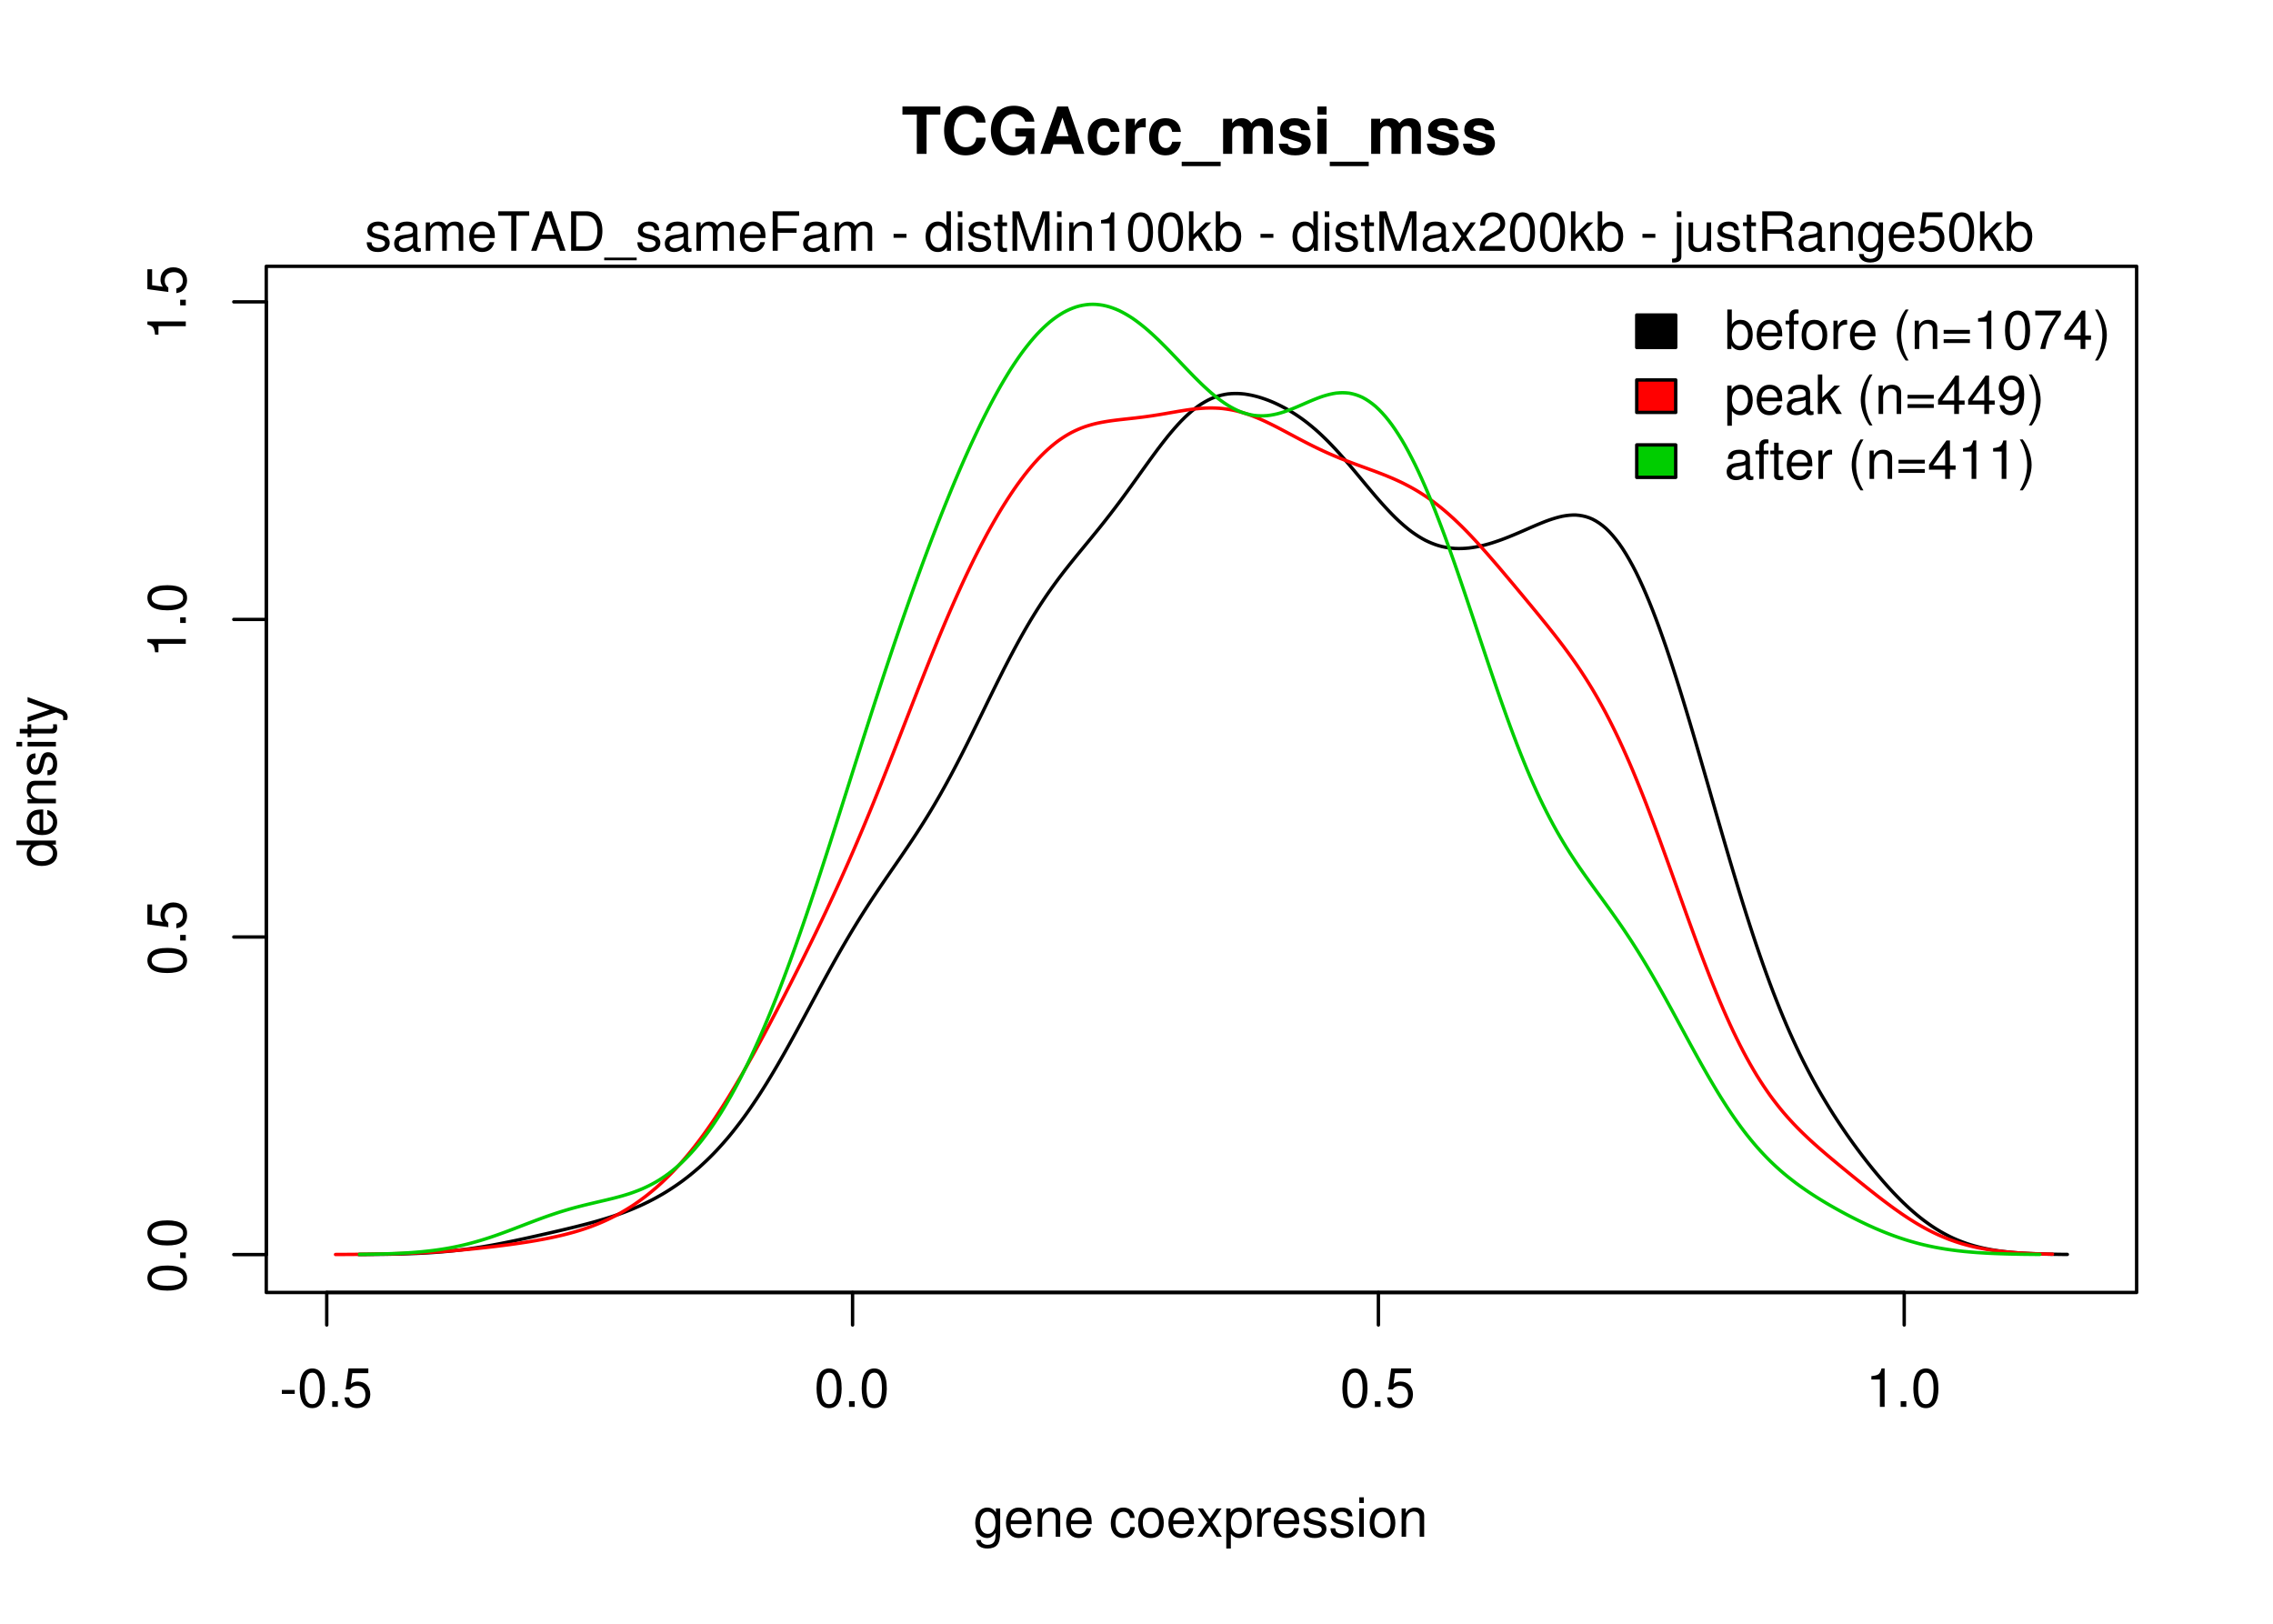 <?xml version="1.0" encoding="UTF-8"?>
<svg xmlns="http://www.w3.org/2000/svg" xmlns:xlink="http://www.w3.org/1999/xlink" width="504pt" height="360pt" viewBox="0 0 504 360" version="1.1">
<defs>
<g>
<symbol overflow="visible" id="glyph0-0">
<path style="stroke:none;" d=""/>
</symbol>
<symbol overflow="visible" id="glyph0-1">
<path style="stroke:none;" d="M 3.406 -3.75 L 0.547 -3.75 L 0.547 -2.875 L 3.406 -2.875 Z M 3.406 -3.75 "/>
</symbol>
<symbol overflow="visible" id="glyph0-2">
<path style="stroke:none;" d="M 3.297 -8.516 C 2.516 -8.516 1.781 -8.156 1.344 -7.578 C 0.797 -6.828 0.516 -5.688 0.516 -4.109 C 0.516 -1.25 1.469 0.281 3.297 0.281 C 5.094 0.281 6.078 -1.25 6.078 -4.047 C 6.078 -5.703 5.812 -6.797 5.25 -7.578 C 4.812 -8.172 4.109 -8.516 3.297 -8.516 Z M 3.297 -7.578 C 4.438 -7.578 5 -6.422 5 -4.141 C 5 -1.734 4.453 -0.594 3.281 -0.594 C 2.156 -0.594 1.594 -1.781 1.594 -4.109 C 1.594 -6.438 2.156 -7.578 3.297 -7.578 Z M 3.297 -7.578 "/>
</symbol>
<symbol overflow="visible" id="glyph0-3">
<path style="stroke:none;" d="M 2.297 -1.25 L 1.047 -1.25 L 1.047 0 L 2.297 0 Z M 2.297 -1.25 "/>
</symbol>
<symbol overflow="visible" id="glyph0-4">
<path style="stroke:none;" d="M 5.719 -8.516 L 1.312 -8.516 L 0.688 -3.875 L 1.656 -3.875 C 2.141 -4.469 2.562 -4.672 3.219 -4.672 C 4.359 -4.672 5.078 -3.891 5.078 -2.625 C 5.078 -1.406 4.375 -0.656 3.219 -0.656 C 2.297 -0.656 1.734 -1.125 1.469 -2.094 L 0.422 -2.094 C 0.562 -1.391 0.688 -1.062 0.938 -0.75 C 1.422 -0.094 2.281 0.281 3.234 0.281 C 4.953 0.281 6.156 -0.969 6.156 -2.766 C 6.156 -4.453 5.047 -5.609 3.406 -5.609 C 2.812 -5.609 2.328 -5.453 1.844 -5.094 L 2.172 -7.469 L 5.719 -7.469 Z M 5.719 -8.516 "/>
</symbol>
<symbol overflow="visible" id="glyph0-5">
<path style="stroke:none;" d="M 3.109 -6.062 L 3.109 0 L 4.156 0 L 4.156 -8.516 L 3.469 -8.516 C 3.094 -7.203 2.859 -7.016 1.219 -6.812 L 1.219 -6.062 Z M 3.109 -6.062 "/>
</symbol>
<symbol overflow="visible" id="glyph0-6">
<path style="stroke:none;" d="M 4.938 -6.281 L 4.938 -5.375 C 4.438 -6.125 3.828 -6.469 3.031 -6.469 C 1.422 -6.469 0.344 -5.078 0.344 -3.031 C 0.344 -2 0.625 -1.156 1.141 -0.562 C 1.609 -0.031 2.281 0.281 2.938 0.281 C 3.734 0.281 4.281 -0.062 4.844 -0.859 L 4.844 -0.531 C 4.844 0.328 4.734 0.844 4.484 1.188 C 4.219 1.562 3.703 1.781 3.094 1.781 C 2.641 1.781 2.234 1.656 1.953 1.438 C 1.734 1.266 1.625 1.094 1.578 0.719 L 0.547 0.719 C 0.656 1.906 1.578 2.609 3.062 2.609 C 4 2.609 4.797 2.312 5.203 1.812 C 5.688 1.234 5.875 0.438 5.875 -1.031 L 5.875 -6.281 Z M 3.125 -5.547 C 4.219 -5.547 4.844 -4.625 4.844 -3.062 C 4.844 -1.562 4.203 -0.641 3.141 -0.641 C 2.047 -0.641 1.391 -1.578 1.391 -3.094 C 1.391 -4.609 2.062 -5.547 3.125 -5.547 Z M 3.125 -5.547 "/>
</symbol>
<symbol overflow="visible" id="glyph0-7">
<path style="stroke:none;" d="M 6.156 -2.812 C 6.156 -3.766 6.078 -4.344 5.906 -4.812 C 5.5 -5.844 4.531 -6.469 3.359 -6.469 C 1.609 -6.469 0.484 -5.125 0.484 -3.062 C 0.484 -1 1.578 0.281 3.344 0.281 C 4.781 0.281 5.766 -0.547 6.031 -1.906 L 5.016 -1.906 C 4.734 -1.078 4.172 -0.641 3.375 -0.641 C 2.734 -0.641 2.203 -0.938 1.859 -1.469 C 1.625 -1.828 1.531 -2.188 1.531 -2.812 Z M 1.547 -3.625 C 1.625 -4.781 2.344 -5.547 3.344 -5.547 C 4.328 -5.547 5.094 -4.734 5.094 -3.703 C 5.094 -3.672 5.094 -3.641 5.078 -3.625 Z M 1.547 -3.625 "/>
</symbol>
<symbol overflow="visible" id="glyph0-8">
<path style="stroke:none;" d="M 0.844 -6.281 L 0.844 0 L 1.844 0 L 1.844 -3.469 C 1.844 -4.75 2.516 -5.594 3.547 -5.594 C 4.344 -5.594 4.844 -5.109 4.844 -4.359 L 4.844 0 L 5.844 0 L 5.844 -4.75 C 5.844 -5.797 5.062 -6.469 3.859 -6.469 C 2.922 -6.469 2.312 -6.109 1.766 -5.234 L 1.766 -6.281 Z M 0.844 -6.281 "/>
</symbol>
<symbol overflow="visible" id="glyph0-9">
<path style="stroke:none;" d=""/>
</symbol>
<symbol overflow="visible" id="glyph0-10">
<path style="stroke:none;" d="M 5.656 -4.172 C 5.609 -4.781 5.469 -5.188 5.234 -5.531 C 4.797 -6.125 4.047 -6.469 3.172 -6.469 C 1.469 -6.469 0.375 -5.125 0.375 -3.031 C 0.375 -1.016 1.453 0.281 3.156 0.281 C 4.656 0.281 5.609 -0.625 5.719 -2.156 L 4.719 -2.156 C 4.547 -1.156 4.031 -0.641 3.188 -0.641 C 2.078 -0.641 1.422 -1.547 1.422 -3.031 C 1.422 -4.609 2.062 -5.547 3.156 -5.547 C 4 -5.547 4.531 -5.047 4.641 -4.172 Z M 5.656 -4.172 "/>
</symbol>
<symbol overflow="visible" id="glyph0-11">
<path style="stroke:none;" d="M 3.266 -6.469 C 1.5 -6.469 0.438 -5.203 0.438 -3.094 C 0.438 -0.984 1.484 0.281 3.281 0.281 C 5.047 0.281 6.125 -0.984 6.125 -3.047 C 6.125 -5.219 5.078 -6.469 3.266 -6.469 Z M 3.281 -5.547 C 4.406 -5.547 5.078 -4.625 5.078 -3.062 C 5.078 -1.578 4.375 -0.641 3.281 -0.641 C 2.156 -0.641 1.469 -1.578 1.469 -3.094 C 1.469 -4.609 2.156 -5.547 3.281 -5.547 Z M 3.281 -5.547 "/>
</symbol>
<symbol overflow="visible" id="glyph0-12">
<path style="stroke:none;" d="M 3.5 -3.25 L 5.609 -6.281 L 4.484 -6.281 L 2.969 -4.016 L 1.469 -6.281 L 0.328 -6.281 L 2.422 -3.203 L 0.203 0 L 1.344 0 L 2.938 -2.406 L 4.516 0 L 5.672 0 Z M 3.5 -3.25 "/>
</symbol>
<symbol overflow="visible" id="glyph0-13">
<path style="stroke:none;" d="M 0.641 2.609 L 1.656 2.609 L 1.656 -0.656 C 2.188 -0.016 2.766 0.281 3.594 0.281 C 5.203 0.281 6.281 -1.031 6.281 -3.031 C 6.281 -5.141 5.25 -6.469 3.578 -6.469 C 2.719 -6.469 2.047 -6.078 1.578 -5.344 L 1.578 -6.281 L 0.641 -6.281 Z M 3.406 -5.531 C 4.516 -5.531 5.234 -4.562 5.234 -3.062 C 5.234 -1.625 4.5 -0.656 3.406 -0.656 C 2.359 -0.656 1.656 -1.625 1.656 -3.094 C 1.656 -4.578 2.359 -5.531 3.406 -5.531 Z M 3.406 -5.531 "/>
</symbol>
<symbol overflow="visible" id="glyph0-14">
<path style="stroke:none;" d="M 0.828 -6.281 L 0.828 0 L 1.844 0 L 1.844 -3.266 C 1.844 -4.156 2.062 -4.75 2.547 -5.094 C 2.859 -5.328 3.156 -5.406 3.859 -5.406 L 3.859 -6.438 C 3.688 -6.453 3.594 -6.469 3.469 -6.469 C 2.812 -6.469 2.328 -6.078 1.75 -5.141 L 1.75 -6.281 Z M 0.828 -6.281 "/>
</symbol>
<symbol overflow="visible" id="glyph0-15">
<path style="stroke:none;" d="M 5.25 -4.531 C 5.25 -5.766 4.422 -6.469 2.969 -6.469 C 1.516 -6.469 0.562 -5.719 0.562 -4.547 C 0.562 -3.562 1.062 -3.094 2.562 -2.734 L 3.484 -2.516 C 4.188 -2.344 4.469 -2.094 4.469 -1.625 C 4.469 -1.047 3.875 -0.641 3 -0.641 C 2.453 -0.641 2 -0.797 1.75 -1.062 C 1.594 -1.25 1.531 -1.422 1.469 -1.875 L 0.406 -1.875 C 0.453 -0.422 1.266 0.281 2.922 0.281 C 4.5 0.281 5.516 -0.5 5.516 -1.719 C 5.516 -2.656 4.984 -3.172 3.734 -3.469 L 2.766 -3.703 C 1.953 -3.891 1.609 -4.156 1.609 -4.594 C 1.609 -5.172 2.125 -5.547 2.938 -5.547 C 3.75 -5.547 4.172 -5.203 4.203 -4.531 Z M 5.25 -4.531 "/>
</symbol>
<symbol overflow="visible" id="glyph0-16">
<path style="stroke:none;" d="M 1.797 -6.281 L 0.797 -6.281 L 0.797 0 L 1.797 0 Z M 1.797 -8.75 L 0.797 -8.75 L 0.797 -7.484 L 1.797 -7.484 Z M 1.797 -8.75 "/>
</symbol>
<symbol overflow="visible" id="glyph0-17">
<path style="stroke:none;" d="M 0.641 -8.75 L 0.641 0 L 1.547 0 L 1.547 -0.797 C 2.031 -0.078 2.656 0.281 3.547 0.281 C 5.203 0.281 6.281 -1.078 6.281 -3.172 C 6.281 -5.203 5.25 -6.469 3.594 -6.469 C 2.719 -6.469 2.109 -6.141 1.641 -5.438 L 1.641 -8.75 Z M 3.391 -5.531 C 4.516 -5.531 5.234 -4.562 5.234 -3.062 C 5.234 -1.625 4.484 -0.656 3.391 -0.656 C 2.344 -0.656 1.641 -1.625 1.641 -3.094 C 1.641 -4.578 2.344 -5.531 3.391 -5.531 Z M 3.391 -5.531 "/>
</symbol>
<symbol overflow="visible" id="glyph0-18">
<path style="stroke:none;" d="M 3.094 -6.281 L 2.047 -6.281 L 2.047 -7.266 C 2.047 -7.688 2.297 -7.906 2.75 -7.906 C 2.828 -7.906 2.875 -7.906 3.094 -7.891 L 3.094 -8.719 C 2.875 -8.766 2.734 -8.781 2.531 -8.781 C 1.609 -8.781 1.062 -8.25 1.062 -7.359 L 1.062 -6.281 L 0.219 -6.281 L 0.219 -5.469 L 1.062 -5.469 L 1.062 0 L 2.047 0 L 2.047 -5.469 L 3.094 -5.469 Z M 3.094 -6.281 "/>
</symbol>
<symbol overflow="visible" id="glyph0-19">
<path style="stroke:none;" d="M 2.828 -8.75 C 1.625 -7.172 0.875 -4.984 0.875 -3.109 C 0.875 -1.219 1.625 0.969 2.828 2.547 L 3.484 2.547 C 2.438 0.828 1.844 -1.188 1.844 -3.109 C 1.844 -5.016 2.438 -7.047 3.484 -8.75 Z M 2.828 -8.75 "/>
</symbol>
<symbol overflow="visible" id="glyph0-20">
<path style="stroke:none;" d="M 6.406 -4.234 L 0.594 -4.234 L 0.594 -3.391 L 6.406 -3.391 Z M 6.406 -2.172 L 0.594 -2.172 L 0.594 -1.328 L 6.406 -1.328 Z M 6.406 -2.172 "/>
</symbol>
<symbol overflow="visible" id="glyph0-21">
<path style="stroke:none;" d="M 6.234 -8.516 L 0.547 -8.516 L 0.547 -7.469 L 5.141 -7.469 C 3.125 -4.578 2.297 -2.797 1.656 0 L 2.781 0 C 3.25 -2.719 4.312 -5.062 6.234 -7.625 Z M 6.234 -8.516 "/>
</symbol>
<symbol overflow="visible" id="glyph0-22">
<path style="stroke:none;" d="M 3.922 -2.047 L 3.922 0 L 4.984 0 L 4.984 -2.047 L 6.234 -2.047 L 6.234 -2.984 L 4.984 -2.984 L 4.984 -8.516 L 4.203 -8.516 L 0.344 -3.156 L 0.344 -2.047 Z M 3.922 -2.984 L 1.266 -2.984 L 3.922 -6.703 Z M 3.922 -2.984 "/>
</symbol>
<symbol overflow="visible" id="glyph0-23">
<path style="stroke:none;" d="M 1.109 2.547 C 2.312 0.969 3.078 -1.219 3.078 -3.094 C 3.078 -4.984 2.312 -7.172 1.109 -8.75 L 0.453 -8.75 C 1.516 -7.031 2.094 -5.016 2.094 -3.094 C 2.094 -1.188 1.516 0.844 0.453 2.547 Z M 1.109 2.547 "/>
</symbol>
<symbol overflow="visible" id="glyph0-24">
<path style="stroke:none;" d="M 6.422 -0.594 C 6.312 -0.562 6.266 -0.562 6.203 -0.562 C 5.859 -0.562 5.656 -0.75 5.656 -1.062 L 5.656 -4.75 C 5.656 -5.875 4.844 -6.469 3.297 -6.469 C 2.391 -6.469 1.625 -6.203 1.219 -5.734 C 0.922 -5.406 0.797 -5.047 0.781 -4.422 L 1.781 -4.422 C 1.875 -5.203 2.328 -5.547 3.266 -5.547 C 4.156 -5.547 4.672 -5.203 4.672 -4.609 L 4.672 -4.344 C 4.672 -3.922 4.422 -3.75 3.625 -3.641 C 2.203 -3.469 1.984 -3.422 1.609 -3.266 C 0.875 -2.969 0.5 -2.406 0.5 -1.578 C 0.5 -0.438 1.297 0.281 2.562 0.281 C 3.359 0.281 4 0 4.703 -0.641 C 4.781 -0.016 5.094 0.281 5.734 0.281 C 5.938 0.281 6.094 0.25 6.422 0.172 Z M 4.672 -1.984 C 4.672 -1.641 4.578 -1.438 4.266 -1.156 C 3.859 -0.797 3.375 -0.594 2.781 -0.594 C 2 -0.594 1.547 -0.969 1.547 -1.609 C 1.547 -2.266 1.984 -2.609 3.062 -2.766 C 4.109 -2.906 4.328 -2.953 4.672 -3.109 Z M 4.672 -1.984 "/>
</symbol>
<symbol overflow="visible" id="glyph0-25">
<path style="stroke:none;" d="M 1.688 -8.75 L 0.703 -8.75 L 0.703 0 L 1.688 0 L 1.688 -2.453 L 2.656 -3.406 L 4.781 0 L 6.031 0 L 3.453 -4.109 L 5.641 -6.281 L 4.359 -6.281 L 1.688 -3.625 Z M 1.688 -8.75 "/>
</symbol>
<symbol overflow="visible" id="glyph0-26">
<path style="stroke:none;" d="M 0.641 -1.938 C 0.844 -0.547 1.75 0.281 3.047 0.281 C 3.984 0.281 4.844 -0.188 5.328 -0.938 C 5.875 -1.766 6.109 -2.812 6.109 -4.359 C 6.109 -5.781 5.891 -6.703 5.391 -7.453 C 4.922 -8.141 4.172 -8.516 3.234 -8.516 C 1.625 -8.516 0.453 -7.312 0.453 -5.641 C 0.453 -4.062 1.531 -2.938 3.078 -2.938 C 3.875 -2.938 4.469 -3.234 5.016 -3.891 C 5 -1.812 4.328 -0.656 3.125 -0.656 C 2.375 -0.656 1.859 -1.125 1.688 -1.938 Z M 3.234 -7.578 C 4.219 -7.578 4.953 -6.766 4.953 -5.656 C 4.953 -4.625 4.219 -3.875 3.188 -3.875 C 2.172 -3.875 1.531 -4.578 1.531 -5.719 C 1.531 -6.797 2.25 -7.578 3.234 -7.578 Z M 3.234 -7.578 "/>
</symbol>
<symbol overflow="visible" id="glyph0-27">
<path style="stroke:none;" d="M 3.047 -6.281 L 2.016 -6.281 L 2.016 -8.016 L 1.016 -8.016 L 1.016 -6.281 L 0.172 -6.281 L 0.172 -5.469 L 1.016 -5.469 L 1.016 -0.719 C 1.016 -0.078 1.453 0.281 2.234 0.281 C 2.469 0.281 2.719 0.25 3.047 0.188 L 3.047 -0.641 C 2.922 -0.609 2.766 -0.594 2.562 -0.594 C 2.141 -0.594 2.016 -0.719 2.016 -1.156 L 2.016 -5.469 L 3.047 -5.469 Z M 3.047 -6.281 "/>
</symbol>
<symbol overflow="visible" id="glyph0-28">
<path style="stroke:none;" d="M 0.844 -6.281 L 0.844 0 L 1.844 0 L 1.844 -3.953 C 1.844 -4.859 2.516 -5.594 3.328 -5.594 C 4.062 -5.594 4.484 -5.141 4.484 -4.328 L 4.484 0 L 5.5 0 L 5.5 -3.953 C 5.5 -4.859 6.156 -5.594 6.969 -5.594 C 7.703 -5.594 8.141 -5.125 8.141 -4.328 L 8.141 0 L 9.141 0 L 9.141 -4.719 C 9.141 -5.844 8.5 -6.469 7.312 -6.469 C 6.484 -6.469 5.969 -6.219 5.391 -5.516 C 5.016 -6.188 4.516 -6.469 3.703 -6.469 C 2.859 -6.469 2.297 -6.156 1.766 -5.406 L 1.766 -6.281 Z M 0.844 -6.281 "/>
</symbol>
<symbol overflow="visible" id="glyph0-29">
<path style="stroke:none;" d="M 4.25 -7.766 L 7.109 -7.766 L 7.109 -8.75 L 0.25 -8.75 L 0.25 -7.766 L 3.125 -7.766 L 3.125 0 L 4.25 0 Z M 4.25 -7.766 "/>
</symbol>
<symbol overflow="visible" id="glyph0-30">
<path style="stroke:none;" d="M 5.688 -2.625 L 6.594 0 L 7.844 0 L 4.766 -8.75 L 3.328 -8.75 L 0.203 0 L 1.391 0 L 2.312 -2.625 Z M 5.375 -3.562 L 2.594 -3.562 L 4.031 -7.547 Z M 5.375 -3.562 "/>
</symbol>
<symbol overflow="visible" id="glyph0-31">
<path style="stroke:none;" d="M 1.062 0 L 4.438 0 C 6.641 0 8 -1.656 8 -4.375 C 8 -7.094 6.656 -8.75 4.438 -8.75 L 1.062 -8.75 Z M 2.188 -0.984 L 2.188 -7.766 L 4.25 -7.766 C 5.969 -7.766 6.891 -6.594 6.891 -4.375 C 6.891 -2.156 5.969 -0.984 4.25 -0.984 Z M 2.188 -0.984 "/>
</symbol>
<symbol overflow="visible" id="glyph0-32">
<path style="stroke:none;" d="M 6.938 1.516 L -0.266 1.516 L -0.266 2.109 L 6.938 2.109 Z M 6.938 1.516 "/>
</symbol>
<symbol overflow="visible" id="glyph0-33">
<path style="stroke:none;" d="M 2.203 -3.984 L 6.375 -3.984 L 6.375 -4.969 L 2.203 -4.969 L 2.203 -7.766 L 6.953 -7.766 L 6.953 -8.75 L 1.078 -8.75 L 1.078 0 L 2.203 0 Z M 2.203 -3.984 "/>
</symbol>
<symbol overflow="visible" id="glyph0-34">
<path style="stroke:none;" d="M 5.938 -8.75 L 4.938 -8.75 L 4.938 -5.5 C 4.531 -6.125 3.859 -6.469 3.016 -6.469 C 1.375 -6.469 0.312 -5.156 0.312 -3.156 C 0.312 -1.031 1.359 0.281 3.047 0.281 C 3.906 0.281 4.516 -0.047 5.047 -0.828 L 5.047 0 L 5.938 0 Z M 3.188 -5.531 C 4.266 -5.531 4.938 -4.578 4.938 -3.078 C 4.938 -1.625 4.25 -0.656 3.188 -0.656 C 2.094 -0.656 1.359 -1.625 1.359 -3.094 C 1.359 -4.562 2.094 -5.531 3.188 -5.531 Z M 3.188 -5.531 "/>
</symbol>
<symbol overflow="visible" id="glyph0-35">
<path style="stroke:none;" d="M 5.609 0 L 8.078 -7.328 L 8.078 0 L 9.125 0 L 9.125 -8.75 L 7.578 -8.75 L 5.047 -1.125 L 2.453 -8.75 L 0.906 -8.75 L 0.906 0 L 1.953 0 L 1.953 -7.328 L 4.438 0 Z M 5.609 0 "/>
</symbol>
<symbol overflow="visible" id="glyph0-36">
<path style="stroke:none;" d="M 6.078 -1.047 L 1.594 -1.047 C 1.703 -1.734 2.094 -2.188 3.125 -2.797 L 4.328 -3.438 C 5.516 -4.094 6.125 -4.969 6.125 -6.016 C 6.125 -6.719 5.844 -7.375 5.344 -7.844 C 4.844 -8.297 4.219 -8.516 3.406 -8.516 C 2.328 -8.516 1.531 -8.125 1.062 -7.406 C 0.75 -6.953 0.625 -6.422 0.594 -5.562 L 1.656 -5.562 C 1.688 -6.125 1.766 -6.484 1.906 -6.75 C 2.188 -7.266 2.734 -7.578 3.375 -7.578 C 4.328 -7.578 5.047 -6.906 5.047 -5.984 C 5.047 -5.312 4.656 -4.734 3.906 -4.312 L 2.797 -3.688 C 1.016 -2.672 0.5 -1.875 0.406 0 L 6.078 0 Z M 6.078 -1.047 "/>
</symbol>
<symbol overflow="visible" id="glyph0-37">
<path style="stroke:none;" d="M 0.844 -6.281 L 0.844 0.906 C 0.844 1.531 0.641 1.734 0.031 1.734 C -0.016 1.734 -0.016 1.734 -0.219 1.734 L -0.219 2.578 C -0.094 2.609 -0.031 2.609 0.125 2.609 C 1.25 2.609 1.844 2.156 1.844 1.312 L 1.844 -6.281 Z M 1.844 -8.75 L 0.844 -8.75 L 0.844 -7.484 L 1.844 -7.484 Z M 1.844 -8.75 "/>
</symbol>
<symbol overflow="visible" id="glyph0-38">
<path style="stroke:none;" d="M 5.781 0 L 5.781 -6.281 L 4.781 -6.281 L 4.781 -2.719 C 4.781 -1.438 4.109 -0.594 3.078 -0.594 C 2.281 -0.594 1.781 -1.078 1.781 -1.844 L 1.781 -6.281 L 0.781 -6.281 L 0.781 -1.438 C 0.781 -0.391 1.562 0.281 2.781 0.281 C 3.703 0.281 4.297 -0.047 4.891 -0.875 L 4.891 0 Z M 5.781 0 "/>
</symbol>
<symbol overflow="visible" id="glyph0-39">
<path style="stroke:none;" d="M 2.234 -3.766 L 5.109 -3.766 C 6.109 -3.766 6.547 -3.281 6.547 -2.203 L 6.547 -1.422 C 6.547 -0.891 6.641 -0.359 6.797 0 L 8.141 0 L 8.141 -0.281 C 7.734 -0.562 7.641 -0.875 7.625 -2.047 C 7.609 -3.484 7.375 -3.906 6.438 -4.312 C 7.422 -4.797 7.812 -5.406 7.812 -6.406 C 7.812 -7.922 6.859 -8.75 5.141 -8.75 L 1.109 -8.75 L 1.109 0 L 2.234 0 Z M 2.234 -4.75 L 2.234 -7.766 L 4.938 -7.766 C 5.562 -7.766 5.922 -7.672 6.188 -7.422 C 6.484 -7.172 6.641 -6.781 6.641 -6.25 C 6.641 -5.219 6.125 -4.75 4.938 -4.75 Z M 2.234 -4.75 "/>
</symbol>
<symbol overflow="visible" id="glyph1-0">
<path style="stroke:none;" d=""/>
</symbol>
<symbol overflow="visible" id="glyph1-1">
<path style="stroke:none;" d="M -8.516 -3.297 C -8.516 -2.516 -8.156 -1.781 -7.578 -1.344 C -6.828 -0.797 -5.688 -0.516 -4.109 -0.516 C -1.25 -0.516 0.281 -1.469 0.281 -3.297 C 0.281 -5.094 -1.25 -6.078 -4.047 -6.078 C -5.703 -6.078 -6.797 -5.812 -7.578 -5.25 C -8.172 -4.812 -8.516 -4.109 -8.516 -3.297 Z M -7.578 -3.297 C -7.578 -4.438 -6.422 -5 -4.141 -5 C -1.734 -5 -0.594 -4.453 -0.594 -3.281 C -0.594 -2.156 -1.781 -1.594 -4.109 -1.594 C -6.438 -1.594 -7.578 -2.156 -7.578 -3.297 Z M -7.578 -3.297 "/>
</symbol>
<symbol overflow="visible" id="glyph1-2">
<path style="stroke:none;" d="M -1.25 -2.297 L -1.25 -1.047 L 0 -1.047 L 0 -2.297 Z M -1.25 -2.297 "/>
</symbol>
<symbol overflow="visible" id="glyph1-3">
<path style="stroke:none;" d="M -8.516 -5.719 L -8.516 -1.312 L -3.875 -0.688 L -3.875 -1.656 C -4.469 -2.141 -4.672 -2.562 -4.672 -3.219 C -4.672 -4.359 -3.891 -5.078 -2.625 -5.078 C -1.406 -5.078 -0.656 -4.375 -0.656 -3.219 C -0.656 -2.297 -1.125 -1.734 -2.094 -1.469 L -2.094 -0.422 C -1.391 -0.562 -1.062 -0.688 -0.75 -0.938 C -0.094 -1.422 0.281 -2.281 0.281 -3.234 C 0.281 -4.953 -0.969 -6.156 -2.766 -6.156 C -4.453 -6.156 -5.609 -5.047 -5.609 -3.406 C -5.609 -2.812 -5.453 -2.328 -5.094 -1.844 L -7.469 -2.172 L -7.469 -5.719 Z M -8.516 -5.719 "/>
</symbol>
<symbol overflow="visible" id="glyph1-4">
<path style="stroke:none;" d="M -6.062 -3.109 L 0 -3.109 L 0 -4.156 L -8.516 -4.156 L -8.516 -3.469 C -7.203 -3.094 -7.016 -2.859 -6.812 -1.219 L -6.062 -1.219 Z M -6.062 -3.109 "/>
</symbol>
<symbol overflow="visible" id="glyph1-5">
<path style="stroke:none;" d="M -8.75 -5.938 L -8.75 -4.938 L -5.5 -4.938 C -6.125 -4.531 -6.469 -3.859 -6.469 -3.016 C -6.469 -1.375 -5.156 -0.312 -3.156 -0.312 C -1.031 -0.312 0.281 -1.359 0.281 -3.047 C 0.281 -3.906 -0.047 -4.516 -0.828 -5.047 L 0 -5.047 L 0 -5.938 Z M -5.531 -3.188 C -5.531 -4.266 -4.578 -4.938 -3.078 -4.938 C -1.625 -4.938 -0.656 -4.25 -0.656 -3.188 C -0.656 -2.094 -1.625 -1.359 -3.094 -1.359 C -4.562 -1.359 -5.531 -2.094 -5.531 -3.188 Z M -5.531 -3.188 "/>
</symbol>
<symbol overflow="visible" id="glyph1-6">
<path style="stroke:none;" d="M -2.812 -6.156 C -3.766 -6.156 -4.344 -6.078 -4.812 -5.906 C -5.844 -5.5 -6.469 -4.531 -6.469 -3.359 C -6.469 -1.609 -5.125 -0.484 -3.062 -0.484 C -1 -0.484 0.281 -1.578 0.281 -3.344 C 0.281 -4.781 -0.547 -5.766 -1.906 -6.031 L -1.906 -5.016 C -1.078 -4.734 -0.641 -4.172 -0.641 -3.375 C -0.641 -2.734 -0.938 -2.203 -1.469 -1.859 C -1.828 -1.625 -2.188 -1.531 -2.812 -1.531 Z M -3.625 -1.547 C -4.781 -1.625 -5.547 -2.344 -5.547 -3.344 C -5.547 -4.328 -4.734 -5.094 -3.703 -5.094 C -3.672 -5.094 -3.641 -5.094 -3.625 -5.078 Z M -3.625 -1.547 "/>
</symbol>
<symbol overflow="visible" id="glyph1-7">
<path style="stroke:none;" d="M -6.281 -0.844 L 0 -0.844 L 0 -1.844 L -3.469 -1.844 C -4.75 -1.844 -5.594 -2.516 -5.594 -3.547 C -5.594 -4.344 -5.109 -4.844 -4.359 -4.844 L 0 -4.844 L 0 -5.844 L -4.75 -5.844 C -5.797 -5.844 -6.469 -5.062 -6.469 -3.859 C -6.469 -2.922 -6.109 -2.312 -5.234 -1.766 L -6.281 -1.766 Z M -6.281 -0.844 "/>
</symbol>
<symbol overflow="visible" id="glyph1-8">
<path style="stroke:none;" d="M -4.531 -5.25 C -5.766 -5.25 -6.469 -4.422 -6.469 -2.969 C -6.469 -1.516 -5.719 -0.562 -4.547 -0.562 C -3.562 -0.562 -3.094 -1.062 -2.734 -2.562 L -2.516 -3.484 C -2.344 -4.188 -2.094 -4.469 -1.625 -4.469 C -1.047 -4.469 -0.641 -3.875 -0.641 -3 C -0.641 -2.453 -0.797 -2 -1.062 -1.75 C -1.25 -1.594 -1.422 -1.531 -1.875 -1.469 L -1.875 -0.406 C -0.422 -0.453 0.281 -1.266 0.281 -2.922 C 0.281 -4.5 -0.5 -5.516 -1.719 -5.516 C -2.656 -5.516 -3.172 -4.984 -3.469 -3.734 L -3.703 -2.766 C -3.891 -1.953 -4.156 -1.609 -4.594 -1.609 C -5.172 -1.609 -5.547 -2.125 -5.547 -2.938 C -5.547 -3.75 -5.203 -4.172 -4.531 -4.203 Z M -4.531 -5.25 "/>
</symbol>
<symbol overflow="visible" id="glyph1-9">
<path style="stroke:none;" d="M -6.281 -1.797 L -6.281 -0.797 L 0 -0.797 L 0 -1.797 Z M -8.75 -1.797 L -8.75 -0.797 L -7.484 -0.797 L -7.484 -1.797 Z M -8.75 -1.797 "/>
</symbol>
<symbol overflow="visible" id="glyph1-10">
<path style="stroke:none;" d="M -6.281 -3.047 L -6.281 -2.016 L -8.016 -2.016 L -8.016 -1.016 L -6.281 -1.016 L -6.281 -0.172 L -5.469 -0.172 L -5.469 -1.016 L -0.719 -1.016 C -0.078 -1.016 0.281 -1.453 0.281 -2.234 C 0.281 -2.469 0.25 -2.719 0.188 -3.047 L -0.641 -3.047 C -0.609 -2.922 -0.594 -2.766 -0.594 -2.562 C -0.594 -2.141 -0.719 -2.016 -1.156 -2.016 L -5.469 -2.016 L -5.469 -3.047 Z M -6.281 -3.047 "/>
</symbol>
<symbol overflow="visible" id="glyph1-11">
<path style="stroke:none;" d="M -6.281 -4.656 L -1.391 -2.922 L -6.281 -1.312 L -6.281 -0.234 L 0.031 -2.359 L 1.016 -1.984 C 1.469 -1.828 1.625 -1.594 1.625 -1.172 C 1.625 -1.031 1.609 -0.859 1.562 -0.641 L 2.453 -0.641 C 2.562 -0.859 2.609 -1.062 2.609 -1.312 C 2.609 -1.641 2.516 -1.984 2.312 -2.25 C 2.094 -2.562 1.828 -2.75 1.312 -2.938 L -6.281 -5.734 Z M -6.281 -4.656 "/>
</symbol>
<symbol overflow="visible" id="glyph2-0">
<path style="stroke:none;" d=""/>
</symbol>
<symbol overflow="visible" id="glyph2-1">
<path style="stroke:none;" d="M 5.547 -8.703 L 8.609 -8.703 L 8.609 -10.5 L 0.203 -10.5 L 0.203 -8.703 L 3.391 -8.703 L 3.391 0 L 5.547 0 Z M 5.547 -8.703 "/>
</symbol>
<symbol overflow="visible" id="glyph2-2">
<path style="stroke:none;" d="M 9.828 -6.938 C 9.75 -7.844 9.562 -8.422 9.125 -9.016 C 8.312 -10.078 7.016 -10.672 5.453 -10.672 C 2.484 -10.672 0.641 -8.562 0.641 -5.156 C 0.641 -1.781 2.469 0.328 5.391 0.328 C 8 0.328 9.734 -1.188 9.875 -3.594 L 7.766 -3.594 C 7.641 -2.25 6.781 -1.484 5.453 -1.484 C 3.781 -1.484 2.797 -2.844 2.797 -5.125 C 2.797 -7.453 3.812 -8.828 5.516 -8.828 C 6.266 -8.828 6.891 -8.578 7.297 -8.062 C 7.516 -7.781 7.641 -7.5 7.766 -6.938 Z M 9.828 -6.938 "/>
</symbol>
<symbol overflow="visible" id="glyph2-3">
<path style="stroke:none;" d="M 10.25 -5.641 L 6.031 -5.641 L 6.031 -3.844 L 8.422 -3.844 C 8.375 -3.25 8.219 -2.891 7.906 -2.516 C 7.391 -1.891 6.594 -1.516 5.766 -1.516 C 4.016 -1.516 2.766 -3.047 2.766 -5.203 C 2.766 -7.469 3.875 -8.828 5.703 -8.828 C 6.453 -8.828 7.094 -8.609 7.562 -8.203 C 7.859 -7.938 8.031 -7.688 8.219 -7.141 L 10.25 -7.141 C 9.984 -9.312 8.219 -10.672 5.688 -10.672 C 2.672 -10.672 0.609 -8.438 0.609 -5.172 C 0.609 -1.984 2.672 0.328 5.516 0.328 C 6.922 0.328 7.875 -0.172 8.688 -1.359 L 8.953 0.031 L 10.25 0.031 Z M 10.25 -5.641 "/>
</symbol>
<symbol overflow="visible" id="glyph2-4">
<path style="stroke:none;" d="M 7.219 -2.125 L 7.906 0 L 10.125 0 L 6.5 -10.5 L 4.109 -10.5 L 0.375 0 L 2.578 0 L 3.281 -2.125 Z M 6.625 -3.922 L 3.891 -3.922 L 5.266 -8.031 Z M 6.625 -3.922 "/>
</symbol>
<symbol overflow="visible" id="glyph2-5">
<path style="stroke:none;" d="M 7.516 -4.875 C 7.375 -6.766 6.109 -7.906 4.156 -7.906 C 1.844 -7.906 0.484 -6.375 0.484 -3.734 C 0.484 -1.172 1.828 0.328 4.141 0.328 C 6.016 0.328 7.328 -0.828 7.516 -2.688 L 5.594 -2.688 C 5.328 -1.688 4.922 -1.297 4.156 -1.297 C 3.125 -1.297 2.5 -2.219 2.5 -3.734 C 2.5 -4.469 2.656 -5.156 2.891 -5.625 C 3.125 -6.047 3.578 -6.281 4.156 -6.281 C 4.969 -6.281 5.359 -5.891 5.594 -4.875 Z M 7.516 -4.875 "/>
</symbol>
<symbol overflow="visible" id="glyph2-6">
<path style="stroke:none;" d="M 0.906 -7.781 L 0.906 0 L 2.922 0 L 2.922 -4.141 C 2.922 -5.312 3.516 -5.906 4.703 -5.906 C 4.906 -5.906 5.062 -5.891 5.328 -5.844 L 5.328 -7.891 C 5.219 -7.906 5.141 -7.906 5.078 -7.906 C 4.156 -7.906 3.359 -7.297 2.922 -6.25 L 2.922 -7.781 Z M 0.906 -7.781 "/>
</symbol>
<symbol overflow="visible" id="glyph2-7">
<path style="stroke:none;" d="M 8.328 1.734 L -0.312 1.734 L -0.312 2.719 L 8.328 2.719 Z M 8.328 1.734 "/>
</symbol>
<symbol overflow="visible" id="glyph2-8">
<path style="stroke:none;" d="M 0.859 -7.781 L 0.859 0 L 2.875 0 L 2.875 -4.672 C 2.875 -5.625 3.406 -6.188 4.266 -6.188 C 4.938 -6.188 5.359 -5.812 5.359 -5.188 L 5.359 0 L 7.375 0 L 7.375 -4.672 C 7.375 -5.625 7.891 -6.188 8.766 -6.188 C 9.438 -6.188 9.859 -5.812 9.859 -5.188 L 9.859 0 L 11.875 0 L 11.875 -5.5 C 11.875 -7.016 10.953 -7.906 9.391 -7.906 C 8.406 -7.906 7.719 -7.562 7.109 -6.75 C 6.734 -7.484 5.969 -7.906 5 -7.906 C 4.109 -7.906 3.531 -7.609 2.859 -6.812 L 2.859 -7.781 Z M 0.859 -7.781 "/>
</symbol>
<symbol overflow="visible" id="glyph2-9">
<path style="stroke:none;" d="M 7.281 -5.266 C 7.25 -6.922 5.984 -7.906 3.891 -7.906 C 1.922 -7.906 0.688 -6.922 0.688 -5.312 C 0.688 -4.797 0.844 -4.344 1.125 -4.047 C 1.391 -3.781 1.641 -3.641 2.391 -3.406 L 4.797 -2.656 C 5.297 -2.5 5.469 -2.328 5.469 -2.016 C 5.469 -1.547 4.906 -1.25 3.969 -1.25 C 3.453 -1.25 3.047 -1.359 2.781 -1.531 C 2.562 -1.688 2.484 -1.844 2.391 -2.266 L 0.422 -2.266 C 0.469 -0.562 1.734 0.328 4.094 0.328 C 5.172 0.328 6 0.094 6.562 -0.359 C 7.141 -0.828 7.484 -1.547 7.484 -2.312 C 7.484 -3.312 6.984 -3.969 5.969 -4.266 L 3.422 -5 C 2.859 -5.172 2.703 -5.281 2.703 -5.609 C 2.703 -6.031 3.172 -6.328 3.875 -6.328 C 4.844 -6.328 5.312 -5.984 5.328 -5.266 Z M 7.281 -5.266 "/>
</symbol>
<symbol overflow="visible" id="glyph2-10">
<path style="stroke:none;" d="M 2.984 -7.781 L 0.969 -7.781 L 0.969 0 L 2.984 0 Z M 2.984 -10.5 L 0.969 -10.5 L 0.969 -8.703 L 2.984 -8.703 Z M 2.984 -10.5 "/>
</symbol>
</g>
</defs>
<g id="surface1">
<rect x="0" y="0" width="504" height="360" style="fill:rgb(100%,100%,100%);fill-opacity:1;stroke:none;"/>
<path style="fill:none;stroke-width:0.75;stroke-linecap:round;stroke-linejoin:round;stroke:rgb(0%,0%,0%);stroke-opacity:1;stroke-miterlimit:10;" d="M 72.449 286.559 L 422.227 286.559 "/>
<path style="fill:none;stroke-width:0.75;stroke-linecap:round;stroke-linejoin:round;stroke:rgb(0%,0%,0%);stroke-opacity:1;stroke-miterlimit:10;" d="M 72.449 286.559 L 72.449 293.762 "/>
<path style="fill:none;stroke-width:0.75;stroke-linecap:round;stroke-linejoin:round;stroke:rgb(0%,0%,0%);stroke-opacity:1;stroke-miterlimit:10;" d="M 189.043 286.559 L 189.043 293.762 "/>
<path style="fill:none;stroke-width:0.75;stroke-linecap:round;stroke-linejoin:round;stroke:rgb(0%,0%,0%);stroke-opacity:1;stroke-miterlimit:10;" d="M 305.637 286.559 L 305.637 293.762 "/>
<path style="fill:none;stroke-width:0.75;stroke-linecap:round;stroke-linejoin:round;stroke:rgb(0%,0%,0%);stroke-opacity:1;stroke-miterlimit:10;" d="M 422.227 286.559 L 422.227 293.762 "/>
<g style="fill:rgb(0%,0%,0%);fill-opacity:1;">
  <use xlink:href="#glyph0-1" x="61.949" y="311.916"/>
  <use xlink:href="#glyph0-2" x="65.945" y="311.916"/>
  <use xlink:href="#glyph0-3" x="72.617" y="311.916"/>
  <use xlink:href="#glyph0-4" x="75.953" y="311.916"/>
</g>
<g style="fill:rgb(0%,0%,0%);fill-opacity:1;">
  <use xlink:href="#glyph0-2" x="180.543" y="311.916"/>
  <use xlink:href="#glyph0-3" x="187.215" y="311.916"/>
  <use xlink:href="#glyph0-2" x="190.551" y="311.916"/>
</g>
<g style="fill:rgb(0%,0%,0%);fill-opacity:1;">
  <use xlink:href="#glyph0-2" x="297.137" y="311.916"/>
  <use xlink:href="#glyph0-3" x="303.809" y="311.916"/>
  <use xlink:href="#glyph0-4" x="307.145" y="311.916"/>
</g>
<g style="fill:rgb(0%,0%,0%);fill-opacity:1;">
  <use xlink:href="#glyph0-5" x="413.727" y="311.916"/>
  <use xlink:href="#glyph0-3" x="420.398" y="311.916"/>
  <use xlink:href="#glyph0-2" x="423.734" y="311.916"/>
</g>
<path style="fill:none;stroke-width:0.75;stroke-linecap:round;stroke-linejoin:round;stroke:rgb(0%,0%,0%);stroke-opacity:1;stroke-miterlimit:10;" d="M 59.039 278.156 L 59.039 66.926 "/>
<path style="fill:none;stroke-width:0.75;stroke-linecap:round;stroke-linejoin:round;stroke:rgb(0%,0%,0%);stroke-opacity:1;stroke-miterlimit:10;" d="M 59.039 278.156 L 51.84 278.156 "/>
<path style="fill:none;stroke-width:0.75;stroke-linecap:round;stroke-linejoin:round;stroke:rgb(0%,0%,0%);stroke-opacity:1;stroke-miterlimit:10;" d="M 59.039 207.746 L 51.84 207.746 "/>
<path style="fill:none;stroke-width:0.75;stroke-linecap:round;stroke-linejoin:round;stroke:rgb(0%,0%,0%);stroke-opacity:1;stroke-miterlimit:10;" d="M 59.039 137.336 L 51.84 137.336 "/>
<path style="fill:none;stroke-width:0.75;stroke-linecap:round;stroke-linejoin:round;stroke:rgb(0%,0%,0%);stroke-opacity:1;stroke-miterlimit:10;" d="M 59.039 66.926 L 51.84 66.926 "/>
<g style="fill:rgb(0%,0%,0%);fill-opacity:1;">
  <use xlink:href="#glyph1-1" x="41.197" y="286.656"/>
  <use xlink:href="#glyph1-2" x="41.197" y="279.984"/>
  <use xlink:href="#glyph1-1" x="41.197" y="276.648"/>
</g>
<g style="fill:rgb(0%,0%,0%);fill-opacity:1;">
  <use xlink:href="#glyph1-1" x="41.197" y="216.246"/>
  <use xlink:href="#glyph1-2" x="41.197" y="209.574"/>
  <use xlink:href="#glyph1-3" x="41.197" y="206.238"/>
</g>
<g style="fill:rgb(0%,0%,0%);fill-opacity:1;">
  <use xlink:href="#glyph1-4" x="41.197" y="145.836"/>
  <use xlink:href="#glyph1-2" x="41.197" y="139.164"/>
  <use xlink:href="#glyph1-1" x="41.197" y="135.828"/>
</g>
<g style="fill:rgb(0%,0%,0%);fill-opacity:1;">
  <use xlink:href="#glyph1-4" x="41.197" y="75.426"/>
  <use xlink:href="#glyph1-2" x="41.197" y="68.754"/>
  <use xlink:href="#glyph1-3" x="41.197" y="65.418"/>
</g>
<path style="fill:none;stroke-width:0.75;stroke-linecap:round;stroke-linejoin:round;stroke:rgb(0%,0%,0%);stroke-opacity:1;stroke-miterlimit:10;" d="M 59.039 286.559 L 473.762 286.559 L 473.762 59.039 L 59.039 59.039 L 59.039 286.559 "/>
<g style="fill:rgb(0%,0%,0%);fill-opacity:1;">
  <use xlink:href="#glyph2-1" x="199.898" y="34.116"/>
  <use xlink:href="#glyph2-2" x="208.7" y="34.116"/>
  <use xlink:href="#glyph2-3" x="219.102" y="34.116"/>
  <use xlink:href="#glyph2-4" x="230.31" y="34.116"/>
  <use xlink:href="#glyph2-5" x="240.711" y="34.116"/>
  <use xlink:href="#glyph2-6" x="248.721" y="34.116"/>
  <use xlink:href="#glyph2-5" x="254.325" y="34.116"/>
  <use xlink:href="#glyph2-7" x="262.335" y="34.116"/>
  <use xlink:href="#glyph2-8" x="270.345" y="34.116"/>
  <use xlink:href="#glyph2-9" x="283.151" y="34.116"/>
  <use xlink:href="#glyph2-10" x="291.161" y="34.116"/>
  <use xlink:href="#glyph2-7" x="295.166" y="34.116"/>
  <use xlink:href="#glyph2-8" x="303.176" y="34.116"/>
  <use xlink:href="#glyph2-9" x="315.982" y="34.116"/>
  <use xlink:href="#glyph2-9" x="323.992" y="34.116"/>
</g>
<g style="fill:rgb(0%,0%,0%);fill-opacity:1;">
  <use xlink:href="#glyph0-6" x="215.898" y="340.717"/>
  <use xlink:href="#glyph0-7" x="222.57" y="340.717"/>
  <use xlink:href="#glyph0-8" x="229.242" y="340.717"/>
  <use xlink:href="#glyph0-7" x="235.914" y="340.717"/>
  <use xlink:href="#glyph0-9" x="242.586" y="340.717"/>
  <use xlink:href="#glyph0-10" x="245.922" y="340.717"/>
  <use xlink:href="#glyph0-11" x="251.922" y="340.717"/>
  <use xlink:href="#glyph0-7" x="258.594" y="340.717"/>
  <use xlink:href="#glyph0-12" x="265.266" y="340.717"/>
  <use xlink:href="#glyph0-13" x="271.266" y="340.717"/>
  <use xlink:href="#glyph0-14" x="277.938" y="340.717"/>
  <use xlink:href="#glyph0-7" x="281.934" y="340.717"/>
  <use xlink:href="#glyph0-15" x="288.605" y="340.717"/>
  <use xlink:href="#glyph0-15" x="294.605" y="340.717"/>
  <use xlink:href="#glyph0-16" x="300.605" y="340.717"/>
  <use xlink:href="#glyph0-11" x="303.27" y="340.717"/>
  <use xlink:href="#glyph0-8" x="309.941" y="340.717"/>
</g>
<g style="fill:rgb(0%,0%,0%);fill-opacity:1;">
  <use xlink:href="#glyph1-5" x="12.396" y="192.301"/>
  <use xlink:href="#glyph1-6" x="12.396" y="185.629"/>
  <use xlink:href="#glyph1-7" x="12.396" y="178.957"/>
  <use xlink:href="#glyph1-8" x="12.396" y="172.285"/>
  <use xlink:href="#glyph1-9" x="12.396" y="166.285"/>
  <use xlink:href="#glyph1-10" x="12.396" y="163.621"/>
  <use xlink:href="#glyph1-11" x="12.396" y="160.285"/>
</g>
<path style="fill:none;stroke-width:0.75;stroke-linecap:round;stroke-linejoin:round;stroke:rgb(0%,0%,0%);stroke-opacity:1;stroke-miterlimit:10;" d="M 79.539 278.133 L 80.281 278.129 L 81.02 278.125 L 81.762 278.117 L 82.504 278.113 L 83.988 278.098 L 84.727 278.09 L 86.211 278.066 L 87.695 278.035 L 88.434 278.02 L 89.176 278 L 90.66 277.953 L 91.402 277.926 L 92.141 277.898 L 93.625 277.828 L 94.367 277.789 L 95.109 277.746 L 95.848 277.699 L 97.332 277.59 L 98.074 277.531 L 98.816 277.465 L 99.555 277.398 L 100.297 277.324 L 101.039 277.246 L 101.781 277.16 L 102.523 277.07 L 103.262 276.977 L 104.004 276.879 L 104.746 276.773 L 105.488 276.664 L 106.23 276.547 L 106.969 276.43 L 108.453 276.18 L 109.195 276.047 L 109.938 275.91 L 110.676 275.77 L 111.418 275.625 L 112.902 275.328 L 113.645 275.172 L 114.383 275.02 L 116.609 274.539 L 117.352 274.375 L 118.09 274.211 L 121.059 273.539 L 121.797 273.371 L 124.023 272.855 L 124.766 272.68 L 125.504 272.504 L 127.73 271.965 L 128.473 271.777 L 129.211 271.59 L 129.953 271.398 L 131.438 271 L 132.18 270.793 L 132.918 270.578 L 133.66 270.359 L 134.402 270.137 L 135.145 269.902 L 135.887 269.66 L 136.625 269.41 L 137.367 269.152 L 138.109 268.883 L 138.852 268.602 L 139.594 268.312 L 140.336 268.008 L 141.074 267.695 L 141.816 267.371 L 142.559 267.027 L 143.301 266.672 L 144.043 266.305 L 144.781 265.926 L 145.523 265.527 L 146.266 265.109 L 147.008 264.68 L 147.75 264.234 L 148.488 263.77 L 149.23 263.285 L 149.973 262.785 L 150.715 262.266 L 151.457 261.727 L 152.195 261.164 L 152.938 260.578 L 153.68 259.973 L 154.422 259.348 L 155.164 258.703 L 155.902 258.023 L 156.645 257.328 L 157.387 256.605 L 158.129 255.859 L 158.871 255.086 L 159.609 254.281 L 160.352 253.453 L 161.094 252.602 L 161.836 251.719 L 162.578 250.805 L 163.316 249.863 L 164.059 248.898 L 164.801 247.906 L 165.543 246.879 L 166.285 245.824 L 167.023 244.742 L 167.766 243.637 L 168.508 242.504 L 169.25 241.336 L 169.992 240.148 L 170.73 238.938 L 171.473 237.703 L 172.215 236.445 L 172.957 235.164 L 173.699 233.867 L 174.438 232.555 L 175.18 231.223 L 175.922 229.879 L 176.664 228.523 L 177.406 227.156 L 178.145 225.785 L 181.113 220.27 L 181.852 218.895 L 182.594 217.527 L 183.336 216.168 L 184.078 214.82 L 184.82 213.484 L 185.559 212.164 L 186.301 210.859 L 187.043 209.57 L 187.785 208.301 L 188.527 207.047 L 189.266 205.816 L 190.008 204.602 L 190.75 203.406 L 191.492 202.23 L 192.234 201.07 L 192.973 199.93 L 193.715 198.805 L 194.457 197.691 L 195.199 196.59 L 195.941 195.5 L 196.68 194.418 L 197.422 193.336 L 198.906 191.188 L 199.648 190.109 L 200.387 189.023 L 201.129 187.93 L 201.871 186.828 L 202.613 185.711 L 203.355 184.574 L 204.094 183.426 L 204.836 182.254 L 205.578 181.062 L 206.32 179.844 L 207.062 178.602 L 207.801 177.336 L 208.543 176.047 L 209.285 174.723 L 210.027 173.379 L 210.77 172.008 L 211.508 170.617 L 212.25 169.199 L 212.992 167.758 L 213.734 166.301 L 214.477 164.824 L 215.215 163.336 L 215.957 161.832 L 216.699 160.32 L 217.441 158.805 L 218.184 157.285 L 218.922 155.762 L 219.664 154.25 L 220.406 152.742 L 221.148 151.242 L 221.891 149.758 L 222.629 148.289 L 223.371 146.844 L 224.113 145.422 L 224.855 144.02 L 225.598 142.645 L 226.336 141.305 L 227.078 139.992 L 227.82 138.707 L 228.562 137.453 L 229.305 136.238 L 230.043 135.059 L 230.785 133.906 L 231.527 132.785 L 232.27 131.691 L 233.012 130.637 L 233.754 129.605 L 234.492 128.594 L 235.234 127.609 L 235.977 126.645 L 236.719 125.699 L 237.461 124.77 L 238.199 123.852 L 238.941 122.941 L 239.684 122.035 L 240.426 121.137 L 241.168 120.234 L 241.906 119.336 L 242.648 118.43 L 243.391 117.516 L 244.133 116.594 L 244.875 115.66 L 245.613 114.719 L 246.355 113.762 L 247.098 112.793 L 247.84 111.812 L 248.582 110.82 L 249.32 109.816 L 250.062 108.801 L 250.805 107.777 L 251.547 106.746 L 252.289 105.711 L 253.027 104.672 L 253.77 103.637 L 254.512 102.605 L 255.254 101.582 L 255.996 100.57 L 256.734 99.574 L 257.477 98.598 L 258.219 97.641 L 258.961 96.707 L 259.703 95.812 L 260.441 94.949 L 261.184 94.121 L 261.926 93.328 L 262.668 92.586 L 263.41 91.891 L 264.148 91.238 L 264.891 90.629 L 265.633 90.066 L 266.375 89.57 L 267.117 89.121 L 267.855 88.719 L 268.598 88.363 L 269.34 88.062 L 270.082 87.816 L 270.824 87.613 L 271.562 87.453 L 272.305 87.336 L 273.047 87.273 L 273.789 87.246 L 274.531 87.254 L 275.27 87.293 L 276.012 87.371 L 276.754 87.488 L 277.496 87.629 L 278.238 87.801 L 278.977 87.996 L 279.719 88.223 L 280.461 88.473 L 281.203 88.746 L 281.945 89.043 L 282.684 89.363 L 283.426 89.711 L 284.168 90.078 L 284.91 90.469 L 285.652 90.883 L 286.391 91.328 L 287.133 91.793 L 287.875 92.285 L 288.617 92.801 L 289.359 93.348 L 290.098 93.922 L 290.84 94.527 L 291.582 95.152 L 292.324 95.809 L 293.066 96.496 L 293.805 97.207 L 294.547 97.945 L 295.289 98.707 L 296.031 99.492 L 296.773 100.305 L 297.512 101.133 L 298.254 101.98 L 298.996 102.84 L 299.738 103.715 L 300.48 104.598 L 301.219 105.488 L 301.961 106.379 L 302.703 107.273 L 303.445 108.164 L 304.188 109.043 L 304.926 109.914 L 305.668 110.777 L 306.41 111.613 L 307.152 112.434 L 307.895 113.23 L 308.633 114 L 309.375 114.746 L 310.117 115.453 L 310.859 116.125 L 311.602 116.766 L 312.34 117.375 L 313.082 117.938 L 313.824 118.457 L 314.566 118.941 L 315.309 119.387 L 316.047 119.793 L 316.789 120.145 L 317.531 120.461 L 318.273 120.742 L 319.016 120.984 L 319.754 121.18 L 320.496 121.336 L 321.238 121.457 L 321.98 121.547 L 322.723 121.602 L 323.465 121.617 L 324.203 121.605 L 324.945 121.566 L 325.688 121.5 L 326.43 121.402 L 327.172 121.281 L 327.91 121.137 L 328.652 120.973 L 329.395 120.785 L 330.137 120.578 L 330.879 120.355 L 331.617 120.113 L 332.359 119.859 L 333.102 119.59 L 333.844 119.309 L 334.586 119.016 L 335.324 118.715 L 336.066 118.406 L 336.809 118.09 L 337.551 117.77 L 338.293 117.445 L 339.031 117.121 L 339.773 116.797 L 340.516 116.48 L 341.258 116.168 L 342 115.867 L 342.738 115.574 L 343.48 115.305 L 344.223 115.055 L 344.965 114.828 L 345.707 114.625 L 346.445 114.453 L 347.188 114.328 L 347.93 114.238 L 348.672 114.191 L 349.414 114.188 L 350.152 114.254 L 350.895 114.375 L 351.637 114.551 L 352.379 114.793 L 353.121 115.109 L 353.859 115.508 L 354.602 115.98 L 355.344 116.527 L 356.086 117.148 L 356.828 117.879 L 357.566 118.695 L 358.309 119.59 L 359.051 120.57 L 359.793 121.645 L 360.535 122.824 L 361.273 124.086 L 362.016 125.434 L 362.758 126.859 L 363.5 128.398 L 364.242 130.02 L 364.98 131.715 L 365.723 133.488 L 366.465 135.344 L 367.207 137.285 L 367.949 139.293 L 368.688 141.363 L 369.43 143.492 L 370.172 145.699 L 370.914 147.961 L 371.656 150.27 L 372.395 152.621 L 373.137 155.02 L 373.879 157.465 L 374.621 159.938 L 375.363 162.441 L 376.102 164.965 L 376.844 167.516 L 377.586 170.082 L 378.328 172.656 L 379.07 175.234 L 379.809 177.816 L 380.551 180.395 L 381.293 182.961 L 382.035 185.52 L 382.777 188.062 L 383.516 190.578 L 384.258 193.07 L 385 195.535 L 385.742 197.973 L 386.484 200.371 L 387.223 202.723 L 387.965 205.039 L 388.707 207.309 L 389.449 209.539 L 390.191 211.711 L 390.93 213.832 L 391.672 215.906 L 392.414 217.93 L 393.156 219.902 L 393.898 221.809 L 394.637 223.664 L 395.379 225.473 L 396.121 227.234 L 396.863 228.93 L 397.605 230.578 L 398.344 232.176 L 399.086 233.734 L 399.828 235.242 L 400.57 236.699 L 401.312 238.117 L 402.051 239.496 L 402.793 240.84 L 403.535 242.141 L 404.277 243.406 L 405.02 244.641 L 405.758 245.848 L 406.5 247.027 L 407.242 248.172 L 407.984 249.293 L 408.727 250.395 L 409.465 251.473 L 410.207 252.527 L 410.949 253.559 L 411.691 254.574 L 412.434 255.566 L 413.176 256.543 L 413.914 257.496 L 414.656 258.434 L 415.398 259.352 L 416.141 260.25 L 416.883 261.129 L 417.621 261.984 L 418.363 262.824 L 419.105 263.641 L 419.848 264.441 L 420.59 265.211 L 421.328 265.961 L 422.07 266.688 L 422.812 267.391 L 423.555 268.07 L 424.297 268.723 L 425.035 269.348 L 425.777 269.953 L 426.52 270.531 L 427.262 271.078 L 428.004 271.602 L 428.742 272.102 L 429.484 272.574 L 430.227 273.023 L 430.969 273.441 L 431.711 273.836 L 432.449 274.211 L 433.191 274.562 L 433.934 274.883 L 434.676 275.184 L 435.418 275.465 L 436.156 275.727 L 436.898 275.965 L 437.641 276.184 L 438.383 276.387 L 439.125 276.574 L 439.863 276.746 L 440.605 276.898 L 441.348 277.039 L 442.09 277.168 L 442.832 277.281 L 443.57 277.387 L 444.312 277.477 L 445.055 277.559 L 445.797 277.637 L 446.539 277.703 L 447.277 277.762 L 448.02 277.812 L 448.762 277.859 L 449.504 277.898 L 450.246 277.934 L 450.984 277.965 L 451.727 277.992 L 452.469 278.016 L 453.953 278.055 L 454.691 278.07 L 456.918 278.105 L 457.66 278.113 L 458.398 278.117 "/>
<path style="fill:none;stroke-width:0.75;stroke-linecap:round;stroke-linejoin:round;stroke:rgb(100%,0%,0%);stroke-opacity:1;stroke-miterlimit:10;" d="M 74.398 278.133 L 76.637 278.121 L 77.379 278.117 L 78.125 278.113 L 78.871 278.105 L 79.613 278.098 L 81.852 278.074 L 82.594 278.062 L 84.086 278.039 L 84.828 278.023 L 86.32 277.992 L 87.066 277.973 L 87.809 277.953 L 88.555 277.934 L 89.301 277.91 L 90.047 277.883 L 90.789 277.855 L 91.535 277.828 L 92.281 277.793 L 93.023 277.762 L 93.77 277.723 L 94.516 277.688 L 95.262 277.645 L 96.004 277.602 L 97.496 277.508 L 98.238 277.457 L 99.73 277.348 L 100.477 277.289 L 101.219 277.227 L 101.965 277.164 L 102.711 277.098 L 103.457 277.027 L 104.199 276.957 L 105.691 276.809 L 106.434 276.73 L 107.926 276.566 L 108.672 276.48 L 109.414 276.391 L 110.16 276.301 L 110.906 276.207 L 111.648 276.113 L 113.141 275.918 L 113.887 275.812 L 114.629 275.707 L 115.375 275.598 L 116.867 275.371 L 117.609 275.25 L 119.102 275 L 119.844 274.863 L 120.59 274.727 L 121.336 274.582 L 122.082 274.43 L 122.824 274.273 L 123.57 274.109 L 124.316 273.938 L 125.059 273.758 L 125.805 273.566 L 126.551 273.367 L 127.297 273.16 L 128.039 272.941 L 128.785 272.711 L 129.531 272.469 L 130.273 272.215 L 131.02 271.949 L 131.766 271.664 L 132.512 271.367 L 133.254 271.059 L 134 270.734 L 134.746 270.391 L 135.492 270.031 L 136.234 269.652 L 136.98 269.262 L 137.727 268.848 L 138.469 268.414 L 139.215 267.965 L 139.961 267.496 L 140.707 267.004 L 141.449 266.488 L 142.195 265.953 L 142.941 265.402 L 143.684 264.82 L 144.43 264.215 L 145.176 263.59 L 145.922 262.941 L 146.664 262.262 L 147.41 261.559 L 148.156 260.832 L 148.902 260.082 L 149.645 259.305 L 150.391 258.492 L 151.137 257.66 L 151.879 256.805 L 152.625 255.918 L 153.371 255 L 154.117 254.055 L 154.859 253.09 L 155.605 252.09 L 156.352 251.062 L 157.094 250.012 L 157.84 248.938 L 158.586 247.836 L 159.332 246.703 L 160.074 245.551 L 160.82 244.375 L 161.566 243.176 L 162.309 241.949 L 163.055 240.707 L 163.801 239.441 L 164.547 238.16 L 165.289 236.855 L 166.035 235.535 L 166.781 234.203 L 167.527 232.852 L 168.27 231.484 L 169.016 230.105 L 169.762 228.715 L 170.504 227.316 L 171.25 225.898 L 171.996 224.477 L 172.742 223.043 L 173.484 221.602 L 174.23 220.148 L 174.977 218.691 L 175.719 217.223 L 176.465 215.746 L 177.211 214.262 L 177.957 212.766 L 178.699 211.262 L 179.445 209.746 L 180.191 208.223 L 180.938 206.684 L 181.68 205.137 L 182.426 203.578 L 183.172 202.004 L 183.914 200.41 L 184.66 198.809 L 185.406 197.188 L 186.152 195.551 L 186.895 193.895 L 187.641 192.219 L 188.387 190.531 L 189.129 188.82 L 189.875 187.09 L 190.621 185.34 L 191.367 183.574 L 192.109 181.789 L 192.855 179.984 L 193.602 178.16 L 194.344 176.324 L 195.09 174.473 L 195.836 172.605 L 196.582 170.723 L 197.324 168.836 L 198.07 166.934 L 198.816 165.027 L 199.562 163.117 L 200.305 161.199 L 201.797 157.371 L 202.539 155.457 L 203.285 153.551 L 204.031 151.656 L 204.777 149.77 L 205.52 147.898 L 206.266 146.035 L 207.012 144.191 L 207.754 142.371 L 208.5 140.57 L 209.246 138.789 L 209.992 137.031 L 210.734 135.305 L 211.48 133.602 L 212.227 131.926 L 212.973 130.277 L 213.715 128.664 L 214.461 127.082 L 215.207 125.527 L 215.949 124 L 216.695 122.516 L 217.441 121.062 L 218.188 119.641 L 218.93 118.246 L 219.676 116.898 L 220.422 115.582 L 221.164 114.301 L 221.91 113.047 L 222.656 111.84 L 223.402 110.668 L 224.145 109.531 L 224.891 108.43 L 225.637 107.367 L 226.383 106.352 L 227.125 105.367 L 227.871 104.422 L 228.617 103.52 L 229.359 102.66 L 230.105 101.84 L 230.852 101.059 L 231.598 100.32 L 232.34 99.629 L 233.086 98.977 L 233.832 98.363 L 234.574 97.789 L 235.32 97.266 L 236.066 96.777 L 236.812 96.324 L 237.555 95.91 L 238.301 95.539 L 239.047 95.199 L 239.789 94.891 L 240.535 94.613 L 241.281 94.371 L 242.027 94.152 L 242.77 93.957 L 243.516 93.785 L 244.262 93.637 L 245.008 93.504 L 245.75 93.383 L 246.496 93.273 L 247.242 93.176 L 247.984 93.086 L 248.73 93 L 250.223 92.836 L 250.965 92.754 L 251.711 92.672 L 252.457 92.582 L 253.199 92.492 L 253.945 92.395 L 255.438 92.184 L 256.18 92.066 L 256.926 91.949 L 258.418 91.699 L 259.16 91.566 L 260.652 91.309 L 261.395 91.18 L 262.141 91.059 L 262.887 90.941 L 263.633 90.832 L 264.375 90.73 L 265.121 90.645 L 265.867 90.574 L 266.609 90.516 L 267.355 90.473 L 268.102 90.453 L 268.848 90.453 L 269.59 90.473 L 270.336 90.512 L 271.082 90.578 L 271.824 90.672 L 272.57 90.785 L 273.316 90.922 L 274.062 91.086 L 274.805 91.273 L 275.551 91.488 L 276.297 91.719 L 277.043 91.973 L 277.785 92.25 L 278.531 92.547 L 279.277 92.859 L 280.02 93.188 L 280.766 93.535 L 281.512 93.895 L 282.258 94.262 L 283 94.637 L 283.746 95.023 L 284.492 95.418 L 285.234 95.812 L 285.98 96.211 L 286.727 96.605 L 287.473 97.004 L 288.215 97.398 L 288.961 97.789 L 289.707 98.176 L 290.453 98.555 L 291.195 98.926 L 291.941 99.293 L 292.688 99.648 L 293.43 99.996 L 294.176 100.336 L 294.922 100.668 L 295.668 100.988 L 296.41 101.301 L 297.156 101.609 L 297.902 101.906 L 298.645 102.195 L 299.391 102.48 L 300.137 102.762 L 300.883 103.039 L 301.625 103.309 L 302.371 103.582 L 303.117 103.852 L 303.859 104.125 L 304.605 104.398 L 305.352 104.68 L 306.098 104.965 L 306.84 105.254 L 307.586 105.555 L 308.332 105.867 L 309.078 106.188 L 309.82 106.52 L 310.566 106.867 L 311.312 107.234 L 312.055 107.617 L 312.801 108.012 L 313.547 108.43 L 314.293 108.867 L 315.035 109.328 L 315.781 109.809 L 316.527 110.305 L 317.27 110.832 L 318.016 111.383 L 318.762 111.953 L 319.508 112.543 L 320.25 113.16 L 320.996 113.801 L 321.742 114.465 L 322.488 115.145 L 323.23 115.852 L 323.977 116.578 L 324.723 117.32 L 325.465 118.078 L 326.211 118.859 L 326.957 119.656 L 327.703 120.465 L 328.445 121.289 L 329.191 122.125 L 329.938 122.973 L 330.68 123.828 L 331.426 124.688 L 332.172 125.559 L 332.918 126.438 L 333.66 127.316 L 335.152 129.09 L 335.898 129.98 L 336.641 130.875 L 338.133 132.664 L 338.875 133.562 L 340.367 135.367 L 341.113 136.277 L 341.855 137.191 L 342.602 138.109 L 343.348 139.035 L 344.09 139.973 L 344.836 140.918 L 345.582 141.883 L 346.328 142.855 L 347.07 143.848 L 347.816 144.863 L 348.562 145.898 L 349.305 146.957 L 350.051 148.043 L 350.797 149.164 L 351.543 150.316 L 352.285 151.496 L 353.031 152.711 L 353.777 153.973 L 354.523 155.273 L 355.266 156.609 L 356.012 157.988 L 356.758 159.422 L 357.5 160.895 L 358.246 162.41 L 358.992 163.969 L 359.738 165.586 L 360.48 167.242 L 361.227 168.941 L 361.973 170.68 L 362.715 172.469 L 363.461 174.301 L 364.207 176.164 L 364.953 178.062 L 365.695 180 L 366.441 181.969 L 367.188 183.961 L 367.934 185.977 L 368.676 188.02 L 369.422 190.078 L 370.168 192.145 L 370.91 194.223 L 371.656 196.305 L 372.402 198.391 L 373.148 200.469 L 373.891 202.543 L 374.637 204.602 L 375.383 206.645 L 376.125 208.668 L 376.871 210.672 L 377.617 212.645 L 378.363 214.582 L 379.105 216.492 L 379.852 218.363 L 380.598 220.195 L 381.34 221.98 L 382.086 223.723 L 382.832 225.422 L 383.578 227.07 L 384.32 228.664 L 385.066 230.207 L 385.812 231.707 L 386.559 233.156 L 387.301 234.543 L 388.047 235.883 L 388.793 237.176 L 389.535 238.422 L 390.281 239.605 L 391.027 240.746 L 391.773 241.844 L 392.516 242.902 L 393.262 243.906 L 394.008 244.871 L 394.75 245.805 L 395.496 246.703 L 396.242 247.559 L 396.988 248.387 L 397.73 249.188 L 398.477 249.969 L 399.223 250.715 L 399.969 251.441 L 400.711 252.152 L 401.457 252.848 L 402.203 253.523 L 402.945 254.184 L 403.691 254.84 L 404.438 255.484 L 405.184 256.121 L 405.926 256.75 L 407.418 257.992 L 408.16 258.609 L 408.906 259.223 L 410.398 260.441 L 411.141 261.047 L 411.887 261.652 L 412.633 262.254 L 413.375 262.852 L 414.867 264.039 L 415.613 264.625 L 416.355 265.207 L 417.102 265.781 L 417.848 266.348 L 418.594 266.906 L 419.336 267.457 L 420.082 268 L 420.828 268.527 L 421.57 269.047 L 422.316 269.551 L 423.062 270.047 L 423.809 270.523 L 424.551 270.984 L 425.297 271.434 L 426.043 271.867 L 426.785 272.281 L 427.531 272.68 L 428.277 273.062 L 429.023 273.426 L 429.766 273.773 L 430.512 274.102 L 431.258 274.414 L 432.004 274.715 L 432.746 274.988 L 433.492 275.25 L 434.238 275.496 L 434.98 275.73 L 435.727 275.941 L 436.473 276.141 L 437.219 276.328 L 437.961 276.504 L 438.707 276.66 L 439.453 276.805 L 440.195 276.941 L 440.941 277.066 L 441.688 277.18 L 442.434 277.281 L 443.176 277.375 L 443.922 277.465 L 444.668 277.539 L 445.414 277.609 L 446.156 277.672 L 446.902 277.73 L 447.648 277.781 L 448.391 277.824 L 449.137 277.867 L 449.883 277.902 L 450.629 277.934 L 451.371 277.965 L 452.863 278.012 L 453.605 278.031 L 455.098 278.062 "/>
<path style="fill:none;stroke-width:0.75;stroke-linecap:round;stroke-linejoin:round;stroke:rgb(0%,80.392%,0%);stroke-opacity:1;stroke-miterlimit:10;" d="M 79.699 278.102 L 80.43 278.094 L 81.156 278.086 L 81.887 278.074 L 82.617 278.059 L 83.344 278.047 L 84.074 278.027 L 84.805 278.012 L 85.531 277.988 L 86.262 277.965 L 86.992 277.938 L 87.719 277.91 L 89.18 277.84 L 89.906 277.797 L 90.637 277.754 L 91.367 277.703 L 92.094 277.645 L 92.824 277.586 L 93.555 277.52 L 94.281 277.445 L 95.012 277.367 L 95.742 277.281 L 96.469 277.188 L 97.199 277.086 L 97.93 276.977 L 98.656 276.859 L 99.387 276.734 L 100.117 276.598 L 100.844 276.453 L 101.574 276.301 L 102.305 276.141 L 103.035 275.969 L 103.762 275.789 L 104.492 275.598 L 105.223 275.398 L 105.949 275.191 L 106.68 274.977 L 107.41 274.75 L 108.137 274.516 L 108.867 274.277 L 109.598 274.027 L 110.324 273.773 L 111.055 273.512 L 111.785 273.246 L 112.512 272.977 L 113.242 272.703 L 113.973 272.426 L 114.699 272.145 L 115.43 271.867 L 116.16 271.586 L 116.887 271.305 L 118.348 270.75 L 119.074 270.477 L 119.805 270.207 L 120.535 269.941 L 121.262 269.68 L 121.992 269.426 L 122.723 269.18 L 123.449 268.938 L 124.18 268.703 L 124.91 268.48 L 125.637 268.262 L 126.367 268.047 L 127.098 267.844 L 127.824 267.645 L 129.285 267.27 L 130.012 267.09 L 130.742 266.914 L 131.473 266.742 L 132.199 266.57 L 132.93 266.402 L 133.66 266.23 L 134.387 266.059 L 135.117 265.883 L 135.848 265.703 L 136.574 265.516 L 137.305 265.32 L 138.035 265.117 L 138.762 264.898 L 139.492 264.672 L 140.223 264.422 L 140.949 264.156 L 141.68 263.875 L 142.41 263.574 L 143.137 263.246 L 143.867 262.895 L 144.598 262.52 L 145.324 262.121 L 146.055 261.688 L 146.785 261.223 L 147.512 260.73 L 148.242 260.207 L 148.973 259.645 L 149.699 259.047 L 150.43 258.418 L 151.16 257.754 L 151.887 257.047 L 152.617 256.301 L 153.348 255.516 L 154.074 254.699 L 154.805 253.836 L 155.535 252.93 L 156.262 251.984 L 156.992 251.004 L 157.723 249.977 L 158.449 248.902 L 159.18 247.793 L 159.91 246.645 L 160.637 245.453 L 161.367 244.211 L 162.098 242.93 L 162.824 241.613 L 163.555 240.258 L 164.285 238.848 L 165.012 237.398 L 165.742 235.914 L 166.473 234.391 L 167.199 232.816 L 167.93 231.203 L 168.66 229.555 L 169.387 227.871 L 170.117 226.141 L 170.848 224.371 L 171.574 222.566 L 172.305 220.73 L 173.035 218.848 L 173.762 216.934 L 174.492 214.984 L 175.223 213.008 L 175.949 210.996 L 176.68 208.949 L 177.41 206.875 L 178.137 204.777 L 178.867 202.652 L 179.598 200.496 L 180.324 198.32 L 181.055 196.129 L 181.785 193.914 L 182.512 191.676 L 183.242 189.43 L 183.973 187.168 L 184.699 184.895 L 186.16 180.316 L 186.887 178.02 L 187.617 175.719 L 188.348 173.414 L 189.074 171.113 L 189.805 168.812 L 190.535 166.516 L 191.262 164.227 L 191.992 161.941 L 192.723 159.668 L 193.449 157.402 L 194.18 155.152 L 194.91 152.918 L 195.637 150.691 L 196.367 148.484 L 197.098 146.293 L 197.824 144.121 L 198.555 141.965 L 199.285 139.824 L 200.012 137.707 L 200.742 135.613 L 201.473 133.535 L 202.199 131.477 L 202.93 129.441 L 203.66 127.434 L 204.387 125.441 L 205.117 123.473 L 205.848 121.523 L 206.574 119.605 L 207.305 117.707 L 208.035 115.828 L 208.762 113.973 L 209.492 112.148 L 210.223 110.352 L 210.949 108.57 L 211.68 106.816 L 212.41 105.098 L 213.137 103.406 L 213.867 101.738 L 214.598 100.094 L 215.324 98.492 L 216.055 96.918 L 216.785 95.371 L 217.512 93.855 L 218.242 92.383 L 218.973 90.941 L 219.699 89.539 L 220.43 88.164 L 221.16 86.836 L 221.887 85.547 L 222.617 84.297 L 223.348 83.082 L 224.074 81.91 L 224.805 80.789 L 225.535 79.707 L 226.262 78.664 L 226.992 77.664 L 227.723 76.723 L 228.449 75.816 L 229.18 74.957 L 229.91 74.137 L 230.637 73.379 L 231.367 72.66 L 232.098 71.984 L 232.824 71.348 L 233.555 70.777 L 234.285 70.246 L 235.016 69.762 L 235.742 69.316 L 236.473 68.93 L 237.203 68.586 L 237.93 68.289 L 238.66 68.031 L 239.391 67.828 L 240.117 67.672 L 240.848 67.559 L 241.578 67.488 L 242.305 67.465 L 243.035 67.492 L 243.766 67.562 L 244.492 67.668 L 245.223 67.824 L 245.953 68.023 L 246.68 68.266 L 247.41 68.543 L 248.141 68.859 L 248.867 69.227 L 249.598 69.629 L 250.328 70.062 L 251.055 70.527 L 251.785 71.039 L 252.516 71.582 L 253.242 72.148 L 253.973 72.746 L 254.703 73.375 L 255.43 74.027 L 256.16 74.703 L 256.891 75.395 L 257.617 76.113 L 258.348 76.84 L 259.078 77.582 L 259.805 78.336 L 260.535 79.098 L 261.266 79.863 L 261.992 80.629 L 262.723 81.395 L 263.453 82.152 L 264.18 82.906 L 264.91 83.648 L 265.641 84.375 L 266.367 85.09 L 267.098 85.777 L 267.828 86.445 L 268.555 87.09 L 269.285 87.707 L 270.016 88.285 L 270.742 88.832 L 271.473 89.348 L 272.203 89.828 L 272.93 90.258 L 273.66 90.648 L 274.391 91.004 L 275.117 91.316 L 275.848 91.57 L 276.578 91.785 L 277.305 91.957 L 278.035 92.09 L 278.766 92.164 L 279.492 92.195 L 280.223 92.191 L 280.953 92.148 L 281.68 92.055 L 282.41 91.926 L 283.141 91.766 L 283.867 91.574 L 284.598 91.352 L 285.328 91.098 L 286.055 90.828 L 286.785 90.543 L 287.516 90.238 L 288.242 89.926 L 288.973 89.609 L 289.703 89.289 L 290.43 88.977 L 291.16 88.672 L 291.891 88.379 L 292.617 88.102 L 293.348 87.848 L 294.078 87.629 L 294.805 87.438 L 295.535 87.277 L 296.266 87.156 L 296.992 87.094 L 297.723 87.07 L 298.453 87.098 L 299.18 87.168 L 299.91 87.32 L 300.641 87.523 L 301.367 87.785 L 302.098 88.105 L 302.828 88.508 L 303.555 88.977 L 304.285 89.512 L 305.016 90.105 L 305.742 90.789 L 306.473 91.547 L 307.203 92.367 L 307.93 93.258 L 308.66 94.227 L 309.391 95.277 L 310.117 96.391 L 310.848 97.566 L 311.578 98.824 L 312.305 100.156 L 313.035 101.547 L 313.766 103 L 314.492 104.52 L 315.223 106.113 L 315.953 107.762 L 316.68 109.461 L 317.41 111.219 L 318.141 113.039 L 318.867 114.906 L 319.598 116.816 L 320.328 118.766 L 321.055 120.773 L 321.785 122.809 L 322.516 124.875 L 323.242 126.973 L 323.973 129.102 L 324.703 131.25 L 325.43 133.418 L 326.16 135.594 L 326.891 137.781 L 327.617 139.977 L 328.348 142.168 L 329.078 144.355 L 329.805 146.535 L 330.535 148.695 L 331.266 150.844 L 331.992 152.969 L 332.723 155.07 L 333.453 157.133 L 334.18 159.168 L 334.91 161.168 L 335.641 163.125 L 336.367 165.035 L 337.098 166.898 L 337.828 168.723 L 338.555 170.5 L 339.285 172.215 L 340.016 173.883 L 340.742 175.5 L 341.473 177.074 L 342.203 178.578 L 342.93 180.039 L 343.66 181.457 L 344.391 182.828 L 345.117 184.141 L 345.848 185.414 L 346.578 186.652 L 347.305 187.852 L 348.035 189.008 L 348.766 190.133 L 349.492 191.234 L 350.223 192.312 L 350.953 193.363 L 351.68 194.395 L 352.41 195.414 L 353.141 196.426 L 353.867 197.43 L 354.598 198.426 L 355.328 199.426 L 356.055 200.43 L 356.785 201.438 L 357.516 202.457 L 358.242 203.488 L 358.973 204.531 L 359.703 205.59 L 360.43 206.668 L 361.16 207.766 L 361.891 208.883 L 362.617 210.02 L 363.348 211.18 L 364.078 212.363 L 364.805 213.562 L 365.535 214.785 L 366.266 216.031 L 366.992 217.293 L 367.723 218.57 L 368.453 219.863 L 369.184 221.176 L 369.91 222.496 L 370.641 223.828 L 371.371 225.168 L 372.098 226.512 L 373.559 229.207 L 374.285 230.551 L 375.016 231.891 L 375.746 233.223 L 376.473 234.543 L 377.203 235.852 L 377.934 237.145 L 378.66 238.418 L 379.391 239.672 L 380.121 240.906 L 380.848 242.117 L 381.578 243.297 L 382.309 244.453 L 383.035 245.582 L 383.766 246.68 L 384.496 247.746 L 385.223 248.781 L 385.953 249.785 L 386.684 250.762 L 387.41 251.699 L 388.141 252.605 L 388.871 253.484 L 389.598 254.336 L 390.328 255.145 L 391.059 255.93 L 391.785 256.688 L 392.516 257.422 L 393.246 258.121 L 393.973 258.797 L 394.703 259.449 L 395.434 260.082 L 396.16 260.688 L 396.891 261.273 L 397.621 261.84 L 398.348 262.395 L 399.078 262.926 L 399.809 263.441 L 400.535 263.945 L 401.266 264.438 L 401.996 264.914 L 402.723 265.383 L 403.453 265.836 L 404.184 266.285 L 404.91 266.723 L 405.641 267.148 L 406.371 267.57 L 407.098 267.98 L 407.828 268.387 L 408.559 268.785 L 409.285 269.176 L 410.016 269.559 L 410.746 269.934 L 411.473 270.301 L 412.203 270.664 L 412.934 271.016 L 413.66 271.363 L 414.391 271.703 L 415.121 272.031 L 415.848 272.355 L 416.578 272.668 L 417.309 272.973 L 418.035 273.266 L 418.766 273.551 L 419.496 273.828 L 420.223 274.094 L 420.953 274.352 L 421.684 274.598 L 422.41 274.836 L 423.141 275.062 L 423.871 275.277 L 424.598 275.48 L 425.328 275.68 L 426.059 275.867 L 426.785 276.039 L 427.516 276.207 L 428.246 276.363 L 428.973 276.512 L 429.703 276.648 L 430.434 276.777 L 431.16 276.898 L 431.891 277.012 L 432.621 277.113 L 433.348 277.211 L 434.078 277.301 L 434.809 277.383 L 435.535 277.461 L 436.996 277.594 L 437.723 277.652 L 438.453 277.707 L 439.184 277.754 L 439.91 277.797 L 440.641 277.84 L 441.371 277.875 L 442.098 277.906 L 443.559 277.961 L 444.285 277.984 L 445.016 278.008 L 445.746 278.023 L 446.473 278.043 L 447.203 278.055 L 447.934 278.07 L 448.66 278.082 L 450.121 278.098 L 450.848 278.105 L 452.309 278.121 "/>
<path style="fill-rule:nonzero;fill:rgb(0%,0%,0%);fill-opacity:1;stroke-width:0.75;stroke-linecap:round;stroke-linejoin:round;stroke:rgb(0%,0%,0%);stroke-opacity:1;stroke-miterlimit:10;" d="M 362.922 69.84 L 371.562 69.84 L 371.562 77.039 L 362.922 77.039 Z M 362.922 69.84 "/>
<path style="fill-rule:nonzero;fill:rgb(100%,0%,0%);fill-opacity:1;stroke-width:0.75;stroke-linecap:round;stroke-linejoin:round;stroke:rgb(0%,0%,0%);stroke-opacity:1;stroke-miterlimit:10;" d="M 362.922 84.238 L 371.562 84.238 L 371.562 91.438 L 362.922 91.438 Z M 362.922 84.238 "/>
<path style="fill-rule:nonzero;fill:rgb(0%,80.392%,0%);fill-opacity:1;stroke-width:0.75;stroke-linecap:round;stroke-linejoin:round;stroke:rgb(0%,0%,0%);stroke-opacity:1;stroke-miterlimit:10;" d="M 362.922 98.641 L 371.562 98.641 L 371.562 105.84 L 362.922 105.84 Z M 362.922 98.641 "/>
<g style="fill:rgb(0%,0%,0%);fill-opacity:1;">
  <use xlink:href="#glyph0-17" x="382.359" y="77.377"/>
  <use xlink:href="#glyph0-7" x="389.031" y="77.377"/>
  <use xlink:href="#glyph0-18" x="395.703" y="77.377"/>
  <use xlink:href="#glyph0-11" x="399.039" y="77.377"/>
  <use xlink:href="#glyph0-14" x="405.711" y="77.377"/>
  <use xlink:href="#glyph0-7" x="409.707" y="77.377"/>
  <use xlink:href="#glyph0-9" x="416.379" y="77.377"/>
  <use xlink:href="#glyph0-19" x="419.715" y="77.377"/>
  <use xlink:href="#glyph0-8" x="423.711" y="77.377"/>
  <use xlink:href="#glyph0-20" x="430.383" y="77.377"/>
  <use xlink:href="#glyph0-5" x="437.391" y="77.377"/>
  <use xlink:href="#glyph0-2" x="444.062" y="77.377"/>
  <use xlink:href="#glyph0-21" x="450.734" y="77.377"/>
  <use xlink:href="#glyph0-22" x="457.406" y="77.377"/>
  <use xlink:href="#glyph0-23" x="464.078" y="77.377"/>
</g>
<g style="fill:rgb(0%,0%,0%);fill-opacity:1;">
  <use xlink:href="#glyph0-13" x="382.359" y="91.775"/>
  <use xlink:href="#glyph0-7" x="389.031" y="91.775"/>
  <use xlink:href="#glyph0-24" x="395.703" y="91.775"/>
  <use xlink:href="#glyph0-25" x="402.375" y="91.775"/>
  <use xlink:href="#glyph0-9" x="408.375" y="91.775"/>
  <use xlink:href="#glyph0-19" x="411.711" y="91.775"/>
  <use xlink:href="#glyph0-8" x="415.707" y="91.775"/>
  <use xlink:href="#glyph0-20" x="422.379" y="91.775"/>
  <use xlink:href="#glyph0-22" x="429.387" y="91.775"/>
  <use xlink:href="#glyph0-22" x="436.059" y="91.775"/>
  <use xlink:href="#glyph0-26" x="442.73" y="91.775"/>
  <use xlink:href="#glyph0-23" x="449.402" y="91.775"/>
</g>
<g style="fill:rgb(0%,0%,0%);fill-opacity:1;">
  <use xlink:href="#glyph0-24" x="382.359" y="106.174"/>
  <use xlink:href="#glyph0-18" x="389.031" y="106.174"/>
  <use xlink:href="#glyph0-27" x="392.367" y="106.174"/>
  <use xlink:href="#glyph0-7" x="395.703" y="106.174"/>
  <use xlink:href="#glyph0-14" x="402.375" y="106.174"/>
  <use xlink:href="#glyph0-9" x="406.371" y="106.174"/>
  <use xlink:href="#glyph0-19" x="409.707" y="106.174"/>
  <use xlink:href="#glyph0-8" x="413.703" y="106.174"/>
  <use xlink:href="#glyph0-20" x="420.375" y="106.174"/>
  <use xlink:href="#glyph0-22" x="427.383" y="106.174"/>
  <use xlink:href="#glyph0-5" x="434.055" y="106.174"/>
  <use xlink:href="#glyph0-5" x="440.727" y="106.174"/>
  <use xlink:href="#glyph0-23" x="447.398" y="106.174"/>
</g>
<g style="fill:rgb(0%,0%,0%);fill-opacity:1;">
  <use xlink:href="#glyph0-15" x="80.898" y="55.596"/>
  <use xlink:href="#glyph0-24" x="86.898" y="55.596"/>
  <use xlink:href="#glyph0-28" x="93.57" y="55.596"/>
  <use xlink:href="#glyph0-7" x="103.566" y="55.596"/>
  <use xlink:href="#glyph0-29" x="110.238" y="55.596"/>
  <use xlink:href="#glyph0-30" x="117.57" y="55.596"/>
  <use xlink:href="#glyph0-31" x="125.574" y="55.596"/>
  <use xlink:href="#glyph0-32" x="134.238" y="55.596"/>
  <use xlink:href="#glyph0-15" x="140.91" y="55.596"/>
  <use xlink:href="#glyph0-24" x="146.91" y="55.596"/>
  <use xlink:href="#glyph0-28" x="153.582" y="55.596"/>
  <use xlink:href="#glyph0-7" x="163.578" y="55.596"/>
  <use xlink:href="#glyph0-33" x="170.25" y="55.596"/>
  <use xlink:href="#glyph0-24" x="177.582" y="55.596"/>
  <use xlink:href="#glyph0-28" x="184.254" y="55.596"/>
  <use xlink:href="#glyph0-9" x="194.25" y="55.596"/>
  <use xlink:href="#glyph0-1" x="197.586" y="55.596"/>
  <use xlink:href="#glyph0-9" x="201.582" y="55.596"/>
  <use xlink:href="#glyph0-34" x="204.918" y="55.596"/>
  <use xlink:href="#glyph0-16" x="211.59" y="55.596"/>
  <use xlink:href="#glyph0-15" x="214.254" y="55.596"/>
  <use xlink:href="#glyph0-27" x="220.254" y="55.596"/>
  <use xlink:href="#glyph0-35" x="223.59" y="55.596"/>
  <use xlink:href="#glyph0-16" x="233.586" y="55.596"/>
  <use xlink:href="#glyph0-8" x="236.25" y="55.596"/>
  <use xlink:href="#glyph0-5" x="242.922" y="55.596"/>
  <use xlink:href="#glyph0-2" x="249.594" y="55.596"/>
  <use xlink:href="#glyph0-2" x="256.266" y="55.596"/>
  <use xlink:href="#glyph0-25" x="262.938" y="55.596"/>
  <use xlink:href="#glyph0-17" x="268.938" y="55.596"/>
  <use xlink:href="#glyph0-9" x="275.609" y="55.596"/>
  <use xlink:href="#glyph0-1" x="278.945" y="55.596"/>
  <use xlink:href="#glyph0-9" x="282.941" y="55.596"/>
  <use xlink:href="#glyph0-34" x="286.277" y="55.596"/>
  <use xlink:href="#glyph0-16" x="292.949" y="55.596"/>
  <use xlink:href="#glyph0-15" x="295.613" y="55.596"/>
  <use xlink:href="#glyph0-27" x="301.613" y="55.596"/>
  <use xlink:href="#glyph0-35" x="304.949" y="55.596"/>
  <use xlink:href="#glyph0-24" x="314.945" y="55.596"/>
  <use xlink:href="#glyph0-12" x="321.617" y="55.596"/>
  <use xlink:href="#glyph0-36" x="327.617" y="55.596"/>
  <use xlink:href="#glyph0-2" x="334.289" y="55.596"/>
  <use xlink:href="#glyph0-2" x="340.961" y="55.596"/>
  <use xlink:href="#glyph0-25" x="347.633" y="55.596"/>
  <use xlink:href="#glyph0-17" x="353.633" y="55.596"/>
  <use xlink:href="#glyph0-9" x="360.305" y="55.596"/>
  <use xlink:href="#glyph0-1" x="363.641" y="55.596"/>
  <use xlink:href="#glyph0-9" x="367.637" y="55.596"/>
  <use xlink:href="#glyph0-37" x="370.973" y="55.596"/>
  <use xlink:href="#glyph0-38" x="373.637" y="55.596"/>
  <use xlink:href="#glyph0-15" x="380.309" y="55.596"/>
  <use xlink:href="#glyph0-27" x="386.309" y="55.596"/>
  <use xlink:href="#glyph0-39" x="389.645" y="55.596"/>
  <use xlink:href="#glyph0-24" x="398.309" y="55.596"/>
  <use xlink:href="#glyph0-8" x="404.98" y="55.596"/>
  <use xlink:href="#glyph0-6" x="411.652" y="55.596"/>
  <use xlink:href="#glyph0-7" x="418.324" y="55.596"/>
  <use xlink:href="#glyph0-4" x="424.996" y="55.596"/>
  <use xlink:href="#glyph0-2" x="431.668" y="55.596"/>
  <use xlink:href="#glyph0-25" x="438.34" y="55.596"/>
  <use xlink:href="#glyph0-17" x="444.34" y="55.596"/>
</g>
</g>
</svg>
